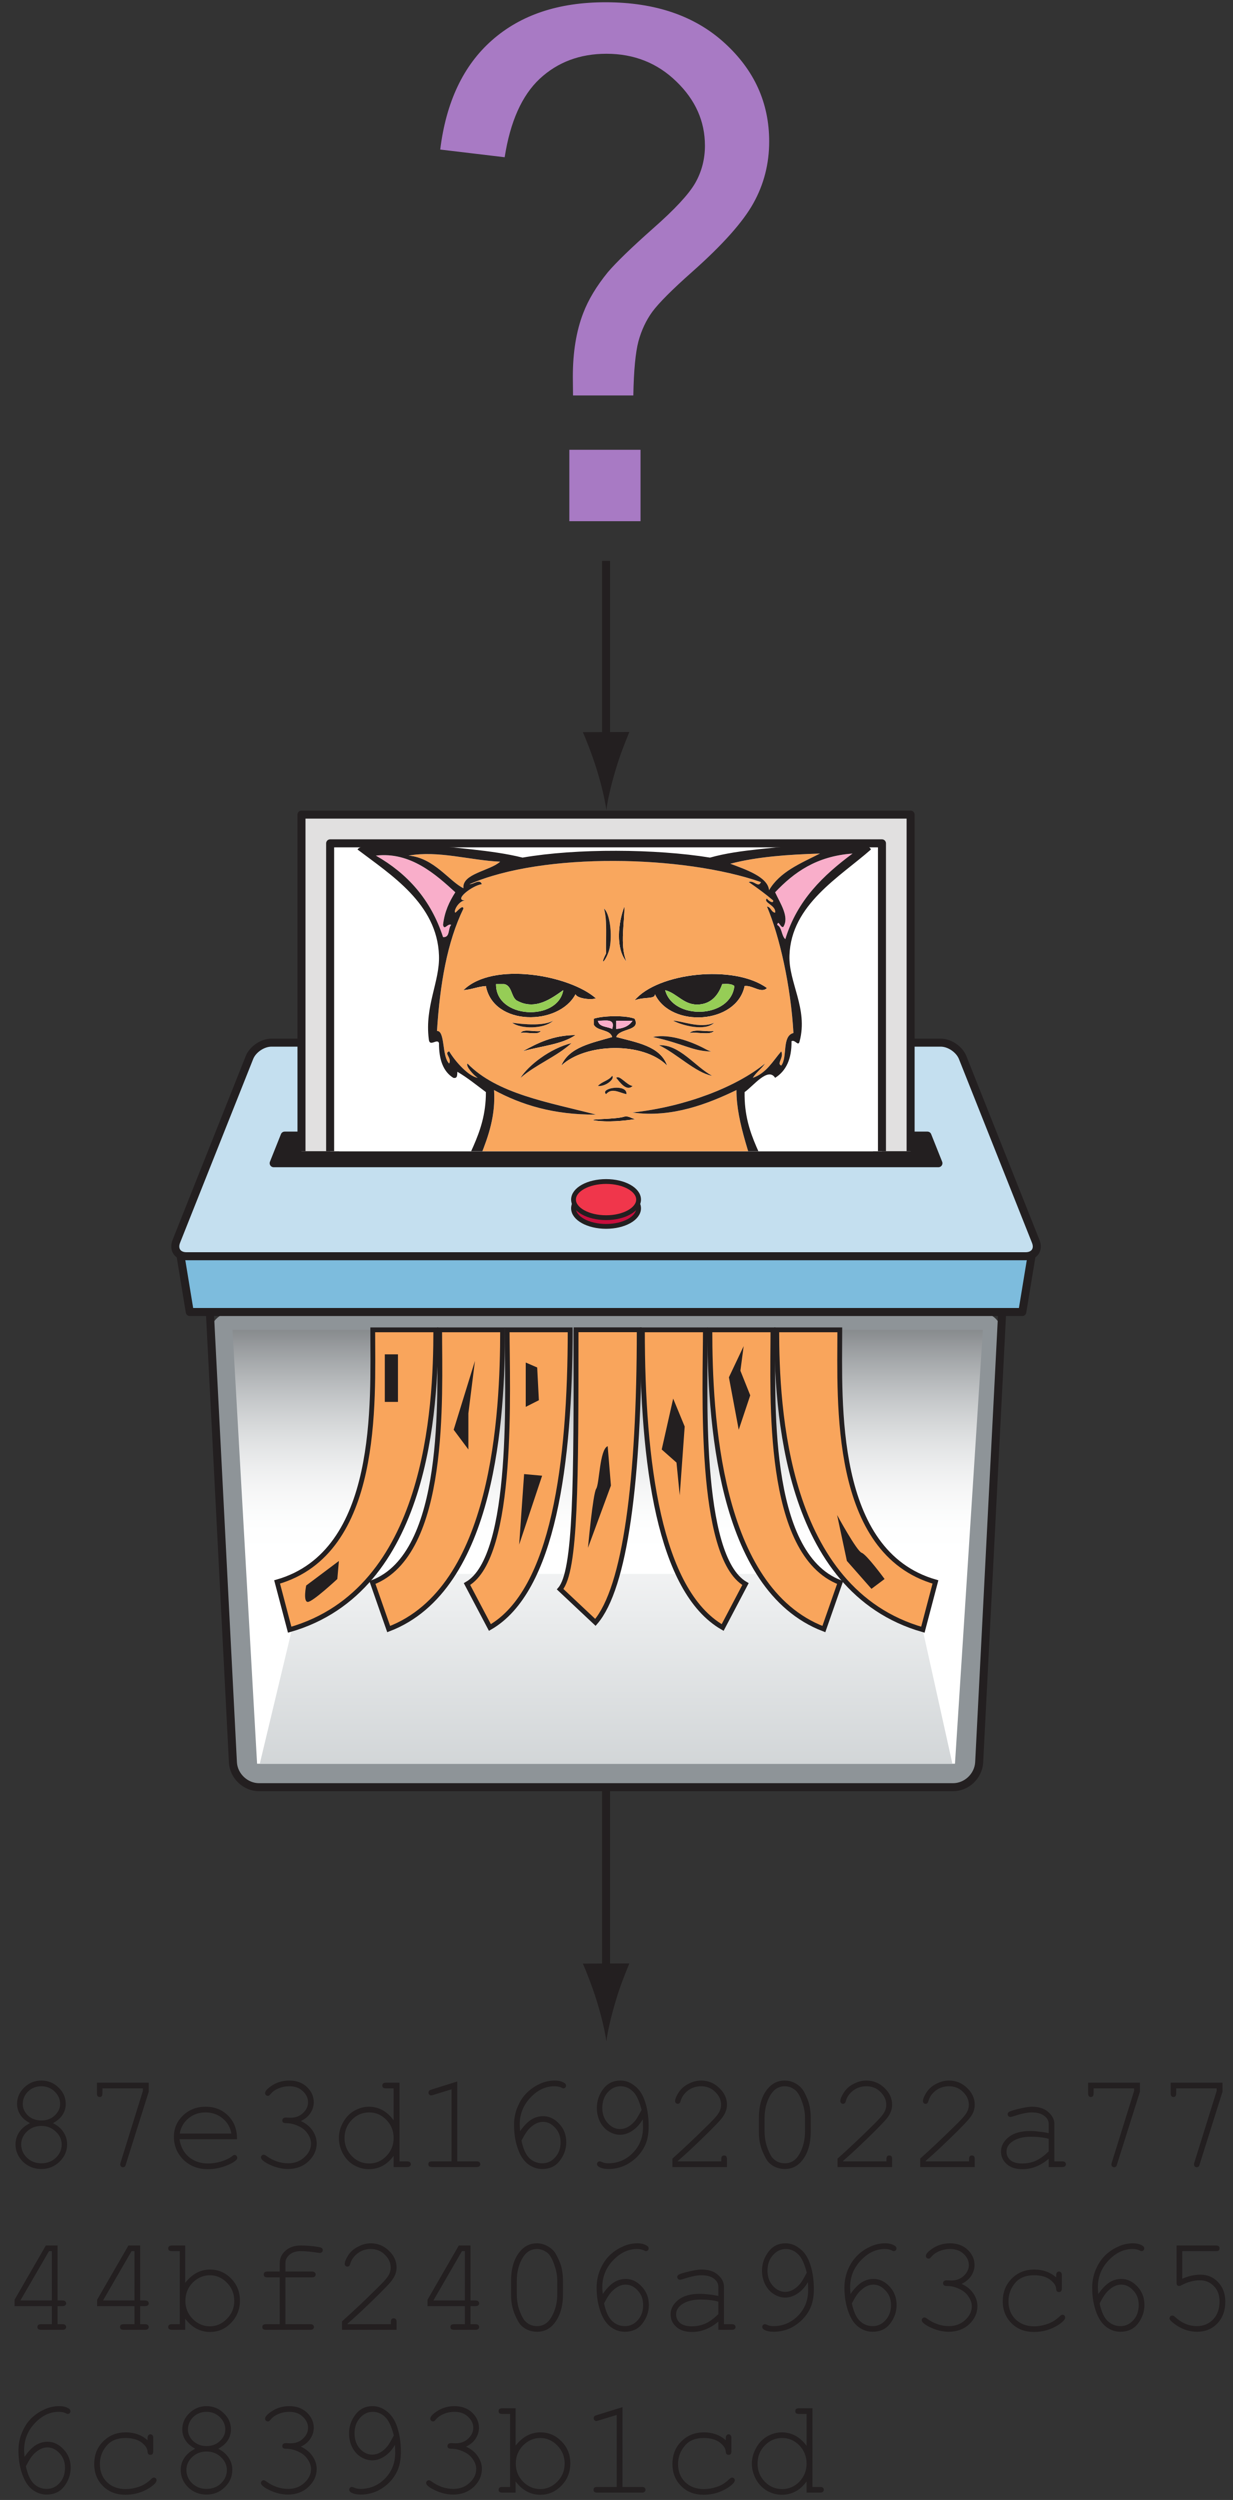 <?xml version="1.0" encoding="UTF-8"?>
<svg xmlns="http://www.w3.org/2000/svg" xmlns:xlink="http://www.w3.org/1999/xlink" width="77pt" height="156pt" viewBox="0 0 77 156" version="1.1">
<rect x="0" y="0" width="77" height="156" fill="#333333" stroke="none"/>
<defs>
<clipPath id="clip1">
  <path d="M 14 82 L 62 82 L 62 111 L 14 111 Z M 14 82 "/>
</clipPath>
<clipPath id="clip2">
  <path d="M 14.52 82.984 L 16.055 110.059 L 59.637 110.059 L 61.379 82.984 Z M 14.52 82.984 "/>
</clipPath>
<linearGradient id="linear0" gradientUnits="userSpaceOnUse" x1="0" y1="0" x2="1" y2="0" gradientTransform="matrix(0,27.077,-27.077,0,37.95,82.983)">
<stop offset="0" style="stop-color:rgb(53.761%,55.031%,56.148%);stop-opacity:1;"/>
<stop offset="0.004" style="stop-color:rgb(54.417%,55.692%,56.799%);stop-opacity:1;"/>
<stop offset="0.008" style="stop-color:rgb(55.072%,56.352%,57.449%);stop-opacity:1;"/>
<stop offset="0.012" style="stop-color:rgb(55.721%,57.004%,58.09%);stop-opacity:1;"/>
<stop offset="0.016" style="stop-color:rgb(56.369%,57.655%,58.733%);stop-opacity:1;"/>
<stop offset="0.02" style="stop-color:rgb(57.01%,58.299%,59.366%);stop-opacity:1;"/>
<stop offset="0.023" style="stop-color:rgb(57.651%,58.94%,59.998%);stop-opacity:1;"/>
<stop offset="0.027" style="stop-color:rgb(58.282%,59.573%,60.62%);stop-opacity:1;"/>
<stop offset="0.031" style="stop-color:rgb(58.914%,60.207%,61.243%);stop-opacity:1;"/>
<stop offset="0.035" style="stop-color:rgb(59.538%,60.831%,61.856%);stop-opacity:1;"/>
<stop offset="0.039" style="stop-color:rgb(60.164%,61.455%,62.469%);stop-opacity:1;"/>
<stop offset="0.043" style="stop-color:rgb(60.78%,62.07%,63.074%);stop-opacity:1;"/>
<stop offset="0.047" style="stop-color:rgb(61.398%,62.685%,63.678%);stop-opacity:1;"/>
<stop offset="0.051" style="stop-color:rgb(62.007%,63.29%,64.273%);stop-opacity:1;"/>
<stop offset="0.055" style="stop-color:rgb(62.617%,63.896%,64.868%);stop-opacity:1;"/>
<stop offset="0.059" style="stop-color:rgb(63.217%,64.493%,65.454%);stop-opacity:1;"/>
<stop offset="0.062" style="stop-color:rgb(63.817%,65.089%,66.039%);stop-opacity:1;"/>
<stop offset="0.066" style="stop-color:rgb(64.41%,65.675%,66.614%);stop-opacity:1;"/>
<stop offset="0.07" style="stop-color:rgb(65.002%,66.263%,67.189%);stop-opacity:1;"/>
<stop offset="0.074" style="stop-color:rgb(65.585%,66.84%,67.755%);stop-opacity:1;"/>
<stop offset="0.078" style="stop-color:rgb(66.17%,67.418%,68.321%);stop-opacity:1;"/>
<stop offset="0.082" style="stop-color:rgb(66.747%,67.986%,68.878%);stop-opacity:1;"/>
<stop offset="0.086" style="stop-color:rgb(67.322%,68.555%,69.435%);stop-opacity:1;"/>
<stop offset="0.09" style="stop-color:rgb(67.889%,69.115%,69.983%);stop-opacity:1;"/>
<stop offset="0.094" style="stop-color:rgb(68.457%,69.672%,70.529%);stop-opacity:1;"/>
<stop offset="0.098" style="stop-color:rgb(69.016%,70.222%,71.068%);stop-opacity:1;"/>
<stop offset="0.102" style="stop-color:rgb(69.574%,70.772%,71.605%);stop-opacity:1;"/>
<stop offset="0.105" style="stop-color:rgb(70.123%,71.31%,72.133%);stop-opacity:1;"/>
<stop offset="0.109" style="stop-color:rgb(70.674%,71.851%,72.661%);stop-opacity:1;"/>
<stop offset="0.113" style="stop-color:rgb(71.216%,72.382%,73.18%);stop-opacity:1;"/>
<stop offset="0.117" style="stop-color:rgb(71.756%,72.913%,73.698%);stop-opacity:1;"/>
<stop offset="0.121" style="stop-color:rgb(72.29%,73.434%,74.208%);stop-opacity:1;"/>
<stop offset="0.125" style="stop-color:rgb(72.821%,73.953%,74.716%);stop-opacity:1;"/>
<stop offset="0.129" style="stop-color:rgb(73.344%,74.466%,75.217%);stop-opacity:1;"/>
<stop offset="0.133" style="stop-color:rgb(73.868%,74.977%,75.716%);stop-opacity:1;"/>
<stop offset="0.137" style="stop-color:rgb(74.382%,75.478%,76.205%);stop-opacity:1;"/>
<stop offset="0.141" style="stop-color:rgb(74.896%,75.98%,76.694%);stop-opacity:1;"/>
<stop offset="0.145" style="stop-color:rgb(75.403%,76.472%,77.174%);stop-opacity:1;"/>
<stop offset="0.148" style="stop-color:rgb(75.906%,76.964%,77.654%);stop-opacity:1;"/>
<stop offset="0.152" style="stop-color:rgb(76.402%,77.446%,78.125%);stop-opacity:1;"/>
<stop offset="0.156" style="stop-color:rgb(76.898%,77.928%,78.595%);stop-opacity:1;"/>
<stop offset="0.16" style="stop-color:rgb(77.385%,78.401%,79.056%);stop-opacity:1;"/>
<stop offset="0.164" style="stop-color:rgb(77.872%,78.873%,79.515%);stop-opacity:1;"/>
<stop offset="0.168" style="stop-color:rgb(78.349%,79.337%,79.967%);stop-opacity:1;"/>
<stop offset="0.172" style="stop-color:rgb(78.827%,79.799%,80.418%);stop-opacity:1;"/>
<stop offset="0.176" style="stop-color:rgb(79.294%,80.252%,80.858%);stop-opacity:1;"/>
<stop offset="0.18" style="stop-color:rgb(79.762%,80.704%,81.299%);stop-opacity:1;"/>
<stop offset="0.184" style="stop-color:rgb(80.22%,81.148%,81.731%);stop-opacity:1;"/>
<stop offset="0.188" style="stop-color:rgb(80.678%,81.59%,82.161%);stop-opacity:1;"/>
<stop offset="0.191" style="stop-color:rgb(81.128%,82.024%,82.584%);stop-opacity:1;"/>
<stop offset="0.195" style="stop-color:rgb(81.577%,82.458%,83.006%);stop-opacity:1;"/>
<stop offset="0.199" style="stop-color:rgb(82.016%,82.881%,83.417%);stop-opacity:1;"/>
<stop offset="0.203" style="stop-color:rgb(82.454%,83.304%,83.829%);stop-opacity:1;"/>
<stop offset="0.207" style="stop-color:rgb(82.883%,83.717%,84.23%);stop-opacity:1;"/>
<stop offset="0.211" style="stop-color:rgb(83.313%,84.131%,84.633%);stop-opacity:1;"/>
<stop offset="0.215" style="stop-color:rgb(83.733%,84.535%,85.025%);stop-opacity:1;"/>
<stop offset="0.219" style="stop-color:rgb(84.151%,84.938%,85.417%);stop-opacity:1;"/>
<stop offset="0.223" style="stop-color:rgb(84.561%,85.332%,85.799%);stop-opacity:1;"/>
<stop offset="0.227" style="stop-color:rgb(84.972%,85.724%,86.18%);stop-opacity:1;"/>
<stop offset="0.23" style="stop-color:rgb(85.37%,86.108%,86.554%);stop-opacity:1;"/>
<stop offset="0.234" style="stop-color:rgb(85.768%,86.49%,86.925%);stop-opacity:1;"/>
<stop offset="0.238" style="stop-color:rgb(86.16%,86.865%,87.288%);stop-opacity:1;"/>
<stop offset="0.242" style="stop-color:rgb(86.548%,87.238%,87.651%);stop-opacity:1;"/>
<stop offset="0.246" style="stop-color:rgb(86.929%,87.601%,88.004%);stop-opacity:1;"/>
<stop offset="0.25" style="stop-color:rgb(87.308%,87.964%,88.354%);stop-opacity:1;"/>
<stop offset="0.254" style="stop-color:rgb(87.677%,88.318%,88.698%);stop-opacity:1;"/>
<stop offset="0.258" style="stop-color:rgb(88.045%,88.67%,89.04%);stop-opacity:1;"/>
<stop offset="0.262" style="stop-color:rgb(88.406%,89.014%,89.372%);stop-opacity:1;"/>
<stop offset="0.266" style="stop-color:rgb(88.763%,89.355%,89.705%);stop-opacity:1;"/>
<stop offset="0.27" style="stop-color:rgb(89.113%,89.688%,90.027%);stop-opacity:1;"/>
<stop offset="0.273" style="stop-color:rgb(89.461%,90.021%,90.35%);stop-opacity:1;"/>
<stop offset="0.277" style="stop-color:rgb(89.799%,90.344%,90.663%);stop-opacity:1;"/>
<stop offset="0.281" style="stop-color:rgb(90.137%,90.665%,90.974%);stop-opacity:1;"/>
<stop offset="0.285" style="stop-color:rgb(90.465%,90.977%,91.275%);stop-opacity:1;"/>
<stop offset="0.289" style="stop-color:rgb(90.791%,91.289%,91.577%);stop-opacity:1;"/>
<stop offset="0.293" style="stop-color:rgb(91.109%,91.591%,91.87%);stop-opacity:1;"/>
<stop offset="0.297" style="stop-color:rgb(91.426%,91.893%,92.163%);stop-opacity:1;"/>
<stop offset="0.301" style="stop-color:rgb(91.733%,92.184%,92.445%);stop-opacity:1;"/>
<stop offset="0.305" style="stop-color:rgb(92.038%,92.474%,92.726%);stop-opacity:1;"/>
<stop offset="0.309" style="stop-color:rgb(92.336%,92.757%,92.999%);stop-opacity:1;"/>
<stop offset="0.312" style="stop-color:rgb(92.63%,93.037%,93.271%);stop-opacity:1;"/>
<stop offset="0.316" style="stop-color:rgb(92.914%,93.307%,93.533%);stop-opacity:1;"/>
<stop offset="0.32" style="stop-color:rgb(93.198%,93.576%,93.793%);stop-opacity:1;"/>
<stop offset="0.324" style="stop-color:rgb(93.474%,93.837%,94.046%);stop-opacity:1;"/>
<stop offset="0.328" style="stop-color:rgb(93.747%,94.096%,94.296%);stop-opacity:1;"/>
<stop offset="0.332" style="stop-color:rgb(94.011%,94.347%,94.539%);stop-opacity:1;"/>
<stop offset="0.336" style="stop-color:rgb(94.272%,94.595%,94.778%);stop-opacity:1;"/>
<stop offset="0.34" style="stop-color:rgb(94.525%,94.835%,95.01%);stop-opacity:1;"/>
<stop offset="0.344" style="stop-color:rgb(94.777%,95.071%,95.239%);stop-opacity:1;"/>
<stop offset="0.348" style="stop-color:rgb(95.018%,95.302%,95.462%);stop-opacity:1;"/>
<stop offset="0.352" style="stop-color:rgb(95.259%,95.529%,95.682%);stop-opacity:1;"/>
<stop offset="0.355" style="stop-color:rgb(95.49%,95.747%,95.892%);stop-opacity:1;"/>
<stop offset="0.359" style="stop-color:rgb(95.72%,95.964%,96.103%);stop-opacity:1;"/>
<stop offset="0.363" style="stop-color:rgb(95.938%,96.172%,96.303%);stop-opacity:1;"/>
<stop offset="0.367" style="stop-color:rgb(96.155%,96.376%,96.501%);stop-opacity:1;"/>
<stop offset="0.371" style="stop-color:rgb(96.364%,96.573%,96.69%);stop-opacity:1;"/>
<stop offset="0.375" style="stop-color:rgb(96.571%,96.77%,96.88%);stop-opacity:1;"/>
<stop offset="0.379" style="stop-color:rgb(96.768%,96.954%,97.06%);stop-opacity:1;"/>
<stop offset="0.383" style="stop-color:rgb(96.964%,97.139%,97.238%);stop-opacity:1;"/>
<stop offset="0.391" style="stop-color:rgb(97.148%,97.313%,97.406%);stop-opacity:1;"/>
<stop offset="0.398" style="stop-color:rgb(97.505%,97.652%,97.733%);stop-opacity:1;"/>
<stop offset="0.406" style="stop-color:rgb(97.841%,97.968%,98.038%);stop-opacity:1;"/>
<stop offset="0.414" style="stop-color:rgb(98.152%,98.26%,98.322%);stop-opacity:1;"/>
<stop offset="0.422" style="stop-color:rgb(98.442%,98.532%,98.584%);stop-opacity:1;"/>
<stop offset="0.43" style="stop-color:rgb(98.706%,98.782%,98.824%);stop-opacity:1;"/>
<stop offset="0.438" style="stop-color:rgb(98.946%,99.008%,99.042%);stop-opacity:1;"/>
<stop offset="0.445" style="stop-color:rgb(99.164%,99.213%,99.24%);stop-opacity:1;"/>
<stop offset="0.453" style="stop-color:rgb(99.355%,99.393%,99.414%);stop-opacity:1;"/>
<stop offset="0.469" style="stop-color:rgb(99.59%,99.612%,99.626%);stop-opacity:1;"/>
<stop offset="0.5" style="stop-color:rgb(99.866%,99.873%,99.876%);stop-opacity:1;"/>
<stop offset="1" style="stop-color:rgb(100%,100%,100%);stop-opacity:1;"/>
</linearGradient>
<clipPath id="clip3">
  <path d="M 16 98 L 60 98 L 60 111 L 16 111 Z M 16 98 "/>
</clipPath>
<clipPath id="clip4">
  <path d="M 19.059 98.211 L 16.223 110.059 L 59.477 110.059 L 56.848 98.211 Z M 19.059 98.211 "/>
</clipPath>
<linearGradient id="linear1" gradientUnits="userSpaceOnUse" x1="-0" y1="0" x2="1" y2="0" gradientTransform="matrix(0,11.848,-11.848,0,37.85,98.211)">
<stop offset="0" style="stop-color:rgb(94.223%,94.756%,95.018%);stop-opacity:1;"/>
<stop offset="0.031" style="stop-color:rgb(94.032%,94.582%,94.852%);stop-opacity:1;"/>
<stop offset="0.062" style="stop-color:rgb(93.649%,94.234%,94.521%);stop-opacity:1;"/>
<stop offset="0.094" style="stop-color:rgb(93.268%,93.883%,94.188%);stop-opacity:1;"/>
<stop offset="0.125" style="stop-color:rgb(92.886%,93.535%,93.855%);stop-opacity:1;"/>
<stop offset="0.156" style="stop-color:rgb(92.506%,93.187%,93.524%);stop-opacity:1;"/>
<stop offset="0.188" style="stop-color:rgb(92.128%,92.839%,93.193%);stop-opacity:1;"/>
<stop offset="0.219" style="stop-color:rgb(91.745%,92.49%,92.86%);stop-opacity:1;"/>
<stop offset="0.25" style="stop-color:rgb(91.367%,92.142%,92.528%);stop-opacity:1;"/>
<stop offset="0.281" style="stop-color:rgb(90.988%,91.795%,92.197%);stop-opacity:1;"/>
<stop offset="0.312" style="stop-color:rgb(90.61%,91.446%,91.864%);stop-opacity:1;"/>
<stop offset="0.344" style="stop-color:rgb(90.23%,91.098%,91.533%);stop-opacity:1;"/>
<stop offset="0.375" style="stop-color:rgb(89.853%,90.752%,91.202%);stop-opacity:1;"/>
<stop offset="0.406" style="stop-color:rgb(89.476%,90.405%,90.871%);stop-opacity:1;"/>
<stop offset="0.438" style="stop-color:rgb(89.099%,90.056%,90.538%);stop-opacity:1;"/>
<stop offset="0.469" style="stop-color:rgb(88.722%,89.709%,90.207%);stop-opacity:1;"/>
<stop offset="0.5" style="stop-color:rgb(88.347%,89.363%,89.876%);stop-opacity:1;"/>
<stop offset="0.531" style="stop-color:rgb(87.971%,89.017%,89.545%);stop-opacity:1;"/>
<stop offset="0.562" style="stop-color:rgb(87.595%,88.669%,89.212%);stop-opacity:1;"/>
<stop offset="0.594" style="stop-color:rgb(87.221%,88.322%,88.881%);stop-opacity:1;"/>
<stop offset="0.625" style="stop-color:rgb(86.847%,87.976%,88.55%);stop-opacity:1;"/>
<stop offset="0.656" style="stop-color:rgb(86.472%,87.628%,88.217%);stop-opacity:1;"/>
<stop offset="0.688" style="stop-color:rgb(86.098%,87.283%,87.886%);stop-opacity:1;"/>
<stop offset="0.719" style="stop-color:rgb(85.725%,86.937%,87.555%);stop-opacity:1;"/>
<stop offset="0.75" style="stop-color:rgb(85.353%,86.592%,87.225%);stop-opacity:1;"/>
<stop offset="0.781" style="stop-color:rgb(84.979%,86.244%,86.893%);stop-opacity:1;"/>
<stop offset="0.812" style="stop-color:rgb(84.608%,85.899%,86.562%);stop-opacity:1;"/>
<stop offset="0.844" style="stop-color:rgb(84.238%,85.553%,86.23%);stop-opacity:1;"/>
<stop offset="0.875" style="stop-color:rgb(83.865%,85.207%,85.899%);stop-opacity:1;"/>
<stop offset="0.906" style="stop-color:rgb(83.496%,84.862%,85.568%);stop-opacity:1;"/>
<stop offset="0.938" style="stop-color:rgb(83.125%,84.517%,85.237%);stop-opacity:1;"/>
<stop offset="0.969" style="stop-color:rgb(82.756%,84.172%,84.908%);stop-opacity:1;"/>
<stop offset="1" style="stop-color:rgb(82.385%,83.826%,84.575%);stop-opacity:1;"/>
</linearGradient>
<clipPath id="clip5">
  <path d="M 18 50 L 57 50 L 57 71.836 L 18 71.836 Z M 18 50 "/>
</clipPath>
<clipPath id="clip6">
  <path d="M 18 50 L 57.816 50 L 57.816 71.836 L 18 71.836 Z M 18 50 "/>
</clipPath>
<clipPath id="clip7">
  <path d="M 20 52 L 56 52 L 56 71.836 L 20 71.836 Z M 20 52 "/>
</clipPath>
<clipPath id="clip8">
  <path d="M 21 52 L 55 52 L 55 71.836 L 21 71.836 Z M 21 52 "/>
</clipPath>
<clipPath id="clip9">
  <path d="M 24 53 L 53 53 L 53 71.836 L 24 71.836 Z M 24 53 "/>
</clipPath>
<clipPath id="clip10">
  <path d="M 21 52 L 55 52 L 55 71.836 L 21 71.836 Z M 21 52 "/>
</clipPath>
<clipPath id="clip11">
  <path d="M 20 52 L 56 52 L 56 71.836 L 20 71.836 Z M 20 52 "/>
</clipPath>
</defs>
<g id="surface1">
<path style=" stroke:none;fill-rule:nonzero;fill:rgb(55.492%,57.973%,59.56%);fill-opacity:1;" d="M 62.605 83.414 C 62.656 82.566 62 81.871 61.148 81.871 L 14.547 81.871 C 13.695 81.871 13.039 82.566 13.086 83.414 L 14.547 109.98 C 14.594 110.828 15.332 111.523 16.18 111.523 L 59.516 111.523 C 60.367 111.523 61.098 110.828 61.148 109.98 Z M 62.605 83.414 "/>
<g clip-path="url(#clip1)" clip-rule="nonzero">
<g clip-path="url(#clip2)" clip-rule="nonzero">
<path style=" stroke:none;fill-rule:nonzero;fill:url(#linear0);" d="M 61.379 82.984 L 14.52 82.984 L 14.52 110.059 L 61.379 110.059 Z M 61.379 82.984 "/>
</g>
</g>
<g clip-path="url(#clip3)" clip-rule="nonzero">
<g clip-path="url(#clip4)" clip-rule="nonzero">
<path style=" stroke:none;fill-rule:nonzero;fill:url(#linear1);" d="M 59.477 98.211 L 16.223 98.211 L 16.223 110.059 L 59.477 110.059 Z M 59.477 98.211 "/>
</g>
</g>
<path style="fill:none;stroke-width:0.5;stroke-linecap:butt;stroke-linejoin:round;stroke:rgb(13.73%,12.16%,12.549%);stroke-opacity:1;stroke-miterlimit:14.336;" d="M -0.002 0.001 C 0.049 0.853 -0.607 1.544 -1.459 1.544 L -48.061 1.544 C -48.912 1.544 -49.568 0.853 -49.521 0.001 L -48.061 -28.495 C -48.014 -29.343 -47.275 -30.038 -46.428 -30.038 L -3.092 -30.038 C -2.24 -30.038 -1.51 -29.343 -1.459 -28.495 Z M -0.002 0.001 " transform="matrix(1,0,0,-1,62.607,81.485)"/>
<path style="fill-rule:nonzero;fill:rgb(49.173%,73.473%,86.641%);fill-opacity:1;stroke-width:0.5;stroke-linecap:butt;stroke-linejoin:round;stroke:rgb(13.73%,12.16%,12.549%);stroke-opacity:1;stroke-miterlimit:14.336;" d="M 0 0 L 0.699 -4.254 L 52.691 -4.254 L 53.391 0 Z M 0 0 " transform="matrix(1,0,0,-1,11.152,77.617)"/>
<path style="fill-rule:nonzero;fill:rgb(76.907%,87.296%,93.542%);fill-opacity:1;stroke-width:0.5;stroke-linecap:butt;stroke-linejoin:round;stroke:rgb(13.73%,12.16%,12.549%);stroke-opacity:1;stroke-miterlimit:14.336;" d="M -0.001 0 C -0.204 0.512 -0.821 0.93 -1.368 0.93 L -43.169 0.93 C -43.72 0.93 -44.337 0.512 -44.54 0 L -49.106 -11.469 C -49.31 -11.98 -49.024 -12.398 -48.478 -12.398 L 3.933 -12.398 C 4.483 -12.398 4.769 -11.98 4.561 -11.469 Z M -0.001 0 " transform="matrix(1,0,0,-1,60.118,65.992)"/>
<path style="fill-rule:nonzero;fill:rgb(13.73%,12.16%,12.549%);fill-opacity:1;stroke-width:0.5;stroke-linecap:butt;stroke-linejoin:round;stroke:rgb(13.73%,12.16%,12.549%);stroke-opacity:1;stroke-miterlimit:14.336;" d="M -0.001 0.001 L -0.688 -1.722 L 40.827 -1.722 L 40.14 0.001 Z M -0.001 0.001 " transform="matrix(1,0,0,-1,17.778,70.864)"/>
<path style=" stroke:none;fill-rule:nonzero;fill:rgb(97.409%,64.508%,36.093%);fill-opacity:1;" d="M 34.98 99.168 L 37.184 101.238 C 39.047 99.086 39.918 92.383 39.918 82.98 L 35.977 82.98 C 35.977 92.586 35.965 98.031 34.98 99.168 "/>
<path style="fill:none;stroke-width:0.3;stroke-linecap:butt;stroke-linejoin:miter;stroke:rgb(13.73%,12.16%,12.549%);stroke-opacity:1;stroke-miterlimit:4;" d="M -0.002 0.001 L 2.201 -2.069 C 4.064 0.083 4.936 6.787 4.936 16.189 L 0.994 16.189 C 0.994 6.583 0.982 1.138 -0.002 0.001 Z M -0.002 0.001 " transform="matrix(1,0,0,-1,34.982,99.169)"/>
<path style=" stroke:none;fill-rule:nonzero;fill:rgb(97.409%,64.508%,36.093%);fill-opacity:1;" d="M 29.164 98.848 L 30.594 101.559 C 34.566 99.273 35.605 91.285 35.605 82.984 L 31.672 82.984 C 31.672 86.504 32.152 97.129 29.164 98.848 "/>
<path style="fill:none;stroke-width:0.3;stroke-linecap:butt;stroke-linejoin:miter;stroke:rgb(13.73%,12.16%,12.549%);stroke-opacity:1;stroke-miterlimit:4;" d="M -0.002 -0 L 1.428 -2.711 C 5.4 -0.426 6.439 7.562 6.439 15.863 L 2.506 15.863 C 2.506 12.343 2.986 1.718 -0.002 -0 Z M -0.002 -0 " transform="matrix(1,0,0,-1,29.166,98.847)"/>
<path style=" stroke:none;fill-rule:nonzero;fill:rgb(97.409%,64.508%,36.093%);fill-opacity:1;" d="M 23.258 98.75 L 24.273 101.656 C 30.891 99.129 31.387 88.238 31.387 82.984 L 27.457 82.984 C 27.457 87.188 27.93 96.965 23.258 98.75 "/>
<path style="fill:none;stroke-width:0.3;stroke-linecap:butt;stroke-linejoin:miter;stroke:rgb(13.73%,12.16%,12.549%);stroke-opacity:1;stroke-miterlimit:4;" d="M 0.002 0.001 L 1.017 -2.905 C 7.634 -0.378 8.13 10.513 8.13 15.767 L 4.201 15.767 C 4.201 11.563 4.673 1.786 0.002 0.001 Z M 0.002 0.001 " transform="matrix(1,0,0,-1,23.256,98.751)"/>
<path style=" stroke:none;fill-rule:nonzero;fill:rgb(97.409%,64.508%,36.093%);fill-opacity:1;" d="M 17.305 98.715 L 18.09 101.695 C 26.715 99.227 27.215 87.863 27.215 82.984 L 23.277 82.984 C 23.277 87.504 23.754 96.867 17.305 98.715 "/>
<path style="fill:none;stroke-width:0.3;stroke-linecap:butt;stroke-linejoin:miter;stroke:rgb(13.73%,12.16%,12.549%);stroke-opacity:1;stroke-miterlimit:4;" d="M -0.001 -0.002 L 0.784 -2.982 C 9.409 -0.514 9.909 10.85 9.909 15.729 L 5.972 15.729 C 5.972 11.209 6.448 1.846 -0.001 -0.002 Z M -0.001 -0.002 " transform="matrix(1,0,0,-1,17.306,98.713)"/>
<path style=" stroke:none;fill-rule:nonzero;fill:rgb(97.409%,64.508%,36.093%);fill-opacity:1;" d="M 46.555 98.848 L 45.129 101.559 C 41.156 99.273 40.117 91.285 40.117 82.984 L 44.051 82.984 C 44.051 86.504 43.57 97.129 46.555 98.848 "/>
<path style="fill:none;stroke-width:0.3;stroke-linecap:butt;stroke-linejoin:miter;stroke:rgb(13.73%,12.16%,12.549%);stroke-opacity:1;stroke-miterlimit:4;" d="M -0.002 -0 L -1.428 -2.711 C -5.4 -0.426 -6.439 7.562 -6.439 15.863 L -2.506 15.863 C -2.506 12.343 -2.986 1.718 -0.002 -0 Z M -0.002 -0 " transform="matrix(1,0,0,-1,46.557,98.847)"/>
<path style=" stroke:none;fill-rule:nonzero;fill:rgb(97.409%,64.508%,36.093%);fill-opacity:1;" d="M 52.465 98.75 L 51.449 101.656 C 44.828 99.129 44.332 88.238 44.332 82.984 L 48.27 82.984 C 48.27 87.188 47.789 96.965 52.465 98.75 "/>
<path style="fill:none;stroke-width:0.3;stroke-linecap:butt;stroke-linejoin:miter;stroke:rgb(13.73%,12.16%,12.549%);stroke-opacity:1;stroke-miterlimit:4;" d="M 0.002 0.001 L -1.014 -2.905 C -7.635 -0.378 -8.131 10.513 -8.131 15.767 L -4.193 15.767 C -4.193 11.563 -4.674 1.786 0.002 0.001 Z M 0.002 0.001 " transform="matrix(1,0,0,-1,52.463,98.751)"/>
<path style=" stroke:none;fill-rule:nonzero;fill:rgb(97.409%,64.508%,36.093%);fill-opacity:1;" d="M 58.418 98.715 L 57.633 101.695 C 49.008 99.227 48.508 87.863 48.508 82.984 L 52.445 82.984 C 52.445 87.504 51.969 96.867 58.418 98.715 "/>
<path style="fill:none;stroke-width:0.3;stroke-linecap:butt;stroke-linejoin:miter;stroke:rgb(13.73%,12.16%,12.549%);stroke-opacity:1;stroke-miterlimit:4;" d="M -0 -0.002 L -0.785 -2.982 C -9.41 -0.514 -9.91 10.85 -9.91 15.729 L -5.973 15.729 C -5.973 11.209 -6.449 1.846 -0 -0.002 Z M -0 -0.002 " transform="matrix(1,0,0,-1,58.418,98.713)"/>
<path style=" stroke:none;fill-rule:nonzero;fill:rgb(77.751%,5.513%,23.988%);fill-opacity:1;" d="M 39.879 75.398 C 39.879 76.023 38.969 76.527 37.852 76.527 C 36.73 76.527 35.816 76.023 35.816 75.398 C 35.816 74.773 36.73 74.27 37.852 74.27 C 38.969 74.27 39.879 74.773 39.879 75.398 "/>
<path style="fill:none;stroke-width:0.3;stroke-linecap:butt;stroke-linejoin:round;stroke:rgb(13.73%,12.16%,12.549%);stroke-opacity:1;stroke-miterlimit:14.336;" d="M 0.002 -0.001 C 0.002 -0.626 -0.908 -1.129 -2.025 -1.129 C -3.147 -1.129 -4.061 -0.626 -4.061 -0.001 C -4.061 0.624 -3.147 1.128 -2.025 1.128 C -0.908 1.128 0.002 0.624 0.002 -0.001 Z M 0.002 -0.001 " transform="matrix(1,0,0,-1,39.877,75.398)"/>
<path style=" stroke:none;fill-rule:nonzero;fill:rgb(93.953%,21.439%,29.601%);fill-opacity:1;" d="M 39.879 74.855 C 39.879 75.477 38.969 75.984 37.852 75.984 C 36.73 75.984 35.816 75.477 35.816 74.855 C 35.816 74.23 36.73 73.727 37.852 73.727 C 38.969 73.727 39.879 74.23 39.879 74.855 "/>
<path style="fill:none;stroke-width:0.3;stroke-linecap:butt;stroke-linejoin:round;stroke:rgb(13.73%,12.16%,12.549%);stroke-opacity:1;stroke-miterlimit:14.336;" d="M 0.002 -0 C 0.002 -0.622 -0.908 -1.129 -2.025 -1.129 C -3.147 -1.129 -4.061 -0.622 -4.061 -0 C -4.061 0.625 -3.147 1.128 -2.025 1.128 C -0.908 1.128 0.002 0.625 0.002 -0 Z M 0.002 -0 " transform="matrix(1,0,0,-1,39.877,74.855)"/>
<g clip-path="url(#clip5)" clip-rule="nonzero">
<path style=" stroke:none;fill-rule:nonzero;fill:rgb(87.921%,87.701%,87.756%);fill-opacity:1;" d="M 18.828 50.832 L 56.867 50.832 L 56.867 92.844 L 18.828 92.844 Z M 18.828 50.832 "/>
</g>
<g clip-path="url(#clip6)" clip-rule="nonzero">
<path style="fill:none;stroke-width:0.5;stroke-linecap:butt;stroke-linejoin:round;stroke:rgb(13.73%,12.16%,12.549%);stroke-opacity:1;stroke-miterlimit:10;" d="M 292.828 596.168 L 330.867 596.168 L 330.867 554.156 L 292.828 554.156 Z M 292.828 596.168 " transform="matrix(1,0,0,-1,-274,647)"/>
</g>
<g clip-path="url(#clip7)" clip-rule="nonzero">
<path style=" stroke:none;fill-rule:nonzero;fill:rgb(100%,100%,100%);fill-opacity:1;" d="M 20.617 52.625 L 55.078 52.625 L 55.078 91.055 L 20.617 91.055 Z M 20.617 52.625 "/>
</g>
<path style=" stroke:none;fill-rule:evenodd;fill:rgb(100%,100%,100%);fill-opacity:1;" d="M 26.145 52.625 L 50.699 52.625 C 48.594 52.938 46.223 52.98 44.34 53.516 C 40.969 52.965 35.992 52.93 32.633 53.516 C 30.664 53.023 28.293 52.934 26.145 52.625 "/>
<path style=" stroke:none;fill-rule:evenodd;fill:rgb(97.639%,68.201%,79.166%);fill-opacity:1;" d="M 23.473 53.391 C 25.629 53.137 27.215 54.566 28.434 55.68 C 28.07 56.25 27.762 56.875 27.668 57.715 C 27.754 58.098 27.941 57.594 28.18 57.715 C 27.961 57.922 28.129 58.512 27.668 58.477 C 26.91 56.141 25.445 54.512 23.473 53.391 "/>
<path style=" stroke:none;fill-rule:evenodd;fill:rgb(97.473%,65.315%,36.81%);fill-opacity:1;" d="M 25.512 53.391 C 27.367 53.055 29.363 53.688 31.234 53.77 C 30.586 54.352 28.84 54.512 28.941 55.426 C 28.055 54.996 27.109 53.527 25.512 53.391 "/>
<path style=" stroke:none;fill-rule:evenodd;fill:rgb(13.73%,12.16%,12.549%);fill-opacity:1;" d="M 38.992 56.57 C 39.027 57.398 38.684 58.992 39.121 60.004 C 38.434 59.188 38.602 57.582 38.992 56.57 "/>
<path style=" stroke:none;fill-rule:evenodd;fill:rgb(13.73%,12.16%,12.549%);fill-opacity:1;" d="M 35.176 61.785 C 34.441 62.297 33.418 63.09 32.254 62.422 C 31.91 62.168 31.977 61.508 31.488 61.406 L 30.977 61.406 C 30.938 63.586 34.836 63.762 35.176 61.785 M 37.211 62.297 C 36.891 62.414 36.039 62.305 35.941 62.043 C 34.891 64.02 30.82 64.047 30.344 61.531 C 29.824 61.566 29.457 61.75 28.941 61.785 C 30.793 59.957 35.609 60.871 37.211 62.297 "/>
<path style=" stroke:none;fill-rule:evenodd;fill:rgb(13.73%,12.16%,12.549%);fill-opacity:1;" d="M 45.102 61.406 C 44.848 62.129 44.406 62.605 43.703 62.676 C 42.73 62.777 42.305 61.98 41.539 61.789 C 42.031 63.676 45.629 63.574 45.863 61.531 C 45.711 61.387 45.414 61.387 45.102 61.406 M 47.898 61.656 C 47.531 62.02 47 61.461 46.5 61.531 C 45.996 63.926 41.902 64.152 40.902 62.043 C 40.898 62.371 40.246 62.184 39.629 62.422 C 41.066 60.699 45.832 60.156 47.898 61.656 "/>
<path style=" stroke:none;fill-rule:evenodd;fill:rgb(58.792%,80.434%,33.777%);fill-opacity:1;" d="M 30.977 61.406 L 31.484 61.406 C 31.977 61.508 31.91 62.168 32.254 62.422 C 33.422 63.09 34.441 62.297 35.18 61.789 C 34.84 63.762 30.938 63.586 30.977 61.406 "/>
<path style=" stroke:none;fill-rule:evenodd;fill:rgb(58.792%,80.434%,33.777%);fill-opacity:1;" d="M 45.863 61.531 C 45.629 63.574 42.031 63.676 41.539 61.785 C 42.305 61.98 42.727 62.777 43.703 62.676 C 44.406 62.605 44.848 62.129 45.102 61.406 C 45.418 61.387 45.715 61.387 45.863 61.531 "/>
<path style=" stroke:none;fill-rule:evenodd;fill:rgb(13.73%,12.16%,12.549%);fill-opacity:1;" d="M 38.484 64.207 C 38.965 64.172 39.301 64.004 39.504 63.695 L 38.484 63.695 Z M 38.23 64.207 C 38.449 63.52 37.793 63.707 37.34 63.695 C 37.406 64.098 37.922 64.047 38.23 64.207 M 39.629 63.566 C 40.043 64.359 38.68 64.141 38.484 64.711 C 39.789 65.062 41.227 65.277 41.664 66.496 C 40.176 64.992 36.555 65.078 35.051 66.496 C 35.543 65.332 36.953 65.09 38.23 64.711 C 38.09 64.219 37.312 64.359 37.086 63.949 L 37.086 63.566 C 37.66 63.375 39.059 63.344 39.629 63.566 "/>
<path style=" stroke:none;fill-rule:evenodd;fill:rgb(97.639%,68.201%,79.166%);fill-opacity:1;" d="M 37.34 63.695 C 37.793 63.707 38.445 63.52 38.23 64.207 C 37.922 64.047 37.402 64.098 37.34 63.695 "/>
<path style=" stroke:none;fill-rule:evenodd;fill:rgb(97.639%,68.201%,79.166%);fill-opacity:1;" d="M 38.484 63.695 L 39.504 63.695 C 39.301 64.004 38.965 64.172 38.484 64.207 Z M 38.484 63.695 "/>
<path style=" stroke:none;fill-rule:evenodd;fill:rgb(13.73%,12.16%,12.549%);fill-opacity:1;" d="M 32.508 64.461 C 32.68 64.168 33.391 64.41 33.773 64.332 C 33.598 64.621 32.891 64.379 32.508 64.461 "/>
<path style=" stroke:none;fill-rule:evenodd;fill:rgb(13.73%,12.16%,12.549%);fill-opacity:1;" d="M 43.066 64.461 C 43.328 64.168 44.125 64.41 44.59 64.332 C 44.336 64.621 43.535 64.379 43.066 64.461 "/>
<path style=" stroke:none;fill-rule:evenodd;fill:rgb(13.73%,12.16%,12.549%);fill-opacity:1;" d="M 35.941 64.586 C 35.094 65.184 33.75 65.277 32.633 65.605 C 33.566 65.094 34.512 64.602 35.941 64.586 "/>
<path style=" stroke:none;fill-rule:evenodd;fill:rgb(13.73%,12.16%,12.549%);fill-opacity:1;" d="M 39.883 69.801 C 38.875 69.969 37.918 70.027 37.211 69.93 C 36.395 69.816 38.457 69.867 38.992 69.676 C 39.398 69.613 39.445 69.906 39.883 69.801 "/>
<g clip-path="url(#clip8)" clip-rule="nonzero">
<path style=" stroke:none;fill-rule:evenodd;fill:rgb(100%,100%,100%);fill-opacity:1;" d="M 23.473 52.625 C 23.199 52.863 22.535 52.707 22.324 53.008 C 24.406 54.586 27.305 56.395 27.414 59.625 C 27.473 61.246 26.516 62.777 26.777 64.84 C 26.816 65.379 27.316 64.758 27.414 65.094 C 27.41 66.117 27.676 66.871 28.309 67.258 C 28.578 67.32 28.547 67.078 28.562 66.875 C 29.199 67.254 29.758 67.711 30.344 68.148 C 30.348 70.91 28.91 72.23 28.434 74.512 C 24.93 72.793 22.125 76.719 24.105 79.727 C 23.219 80.871 21.93 81.621 21.309 83.035 C 21.641 83.109 22.398 82.516 22.836 82.27 C 22.652 83.199 21.633 85.527 22.578 86.852 C 22.938 86.785 22.812 86.242 22.961 85.961 C 23.41 87.125 23.789 88.359 24.871 88.887 C 25.168 88.781 24.863 88.234 24.742 88.125 C 26.051 89.066 27.492 90.973 30.215 90.922 C 30.328 90.676 29.582 90.203 29.195 90.031 C 30.688 90.133 32.953 91.402 34.922 90.672 C 34.629 90.496 34.355 90.301 33.906 90.289 C 37.457 90.277 40.078 89.336 42.301 87.996 C 42.207 87.711 41.586 87.949 41.285 87.871 C 42.082 87.609 42.957 87.426 43.699 87.109 C 42.145 86.797 40.734 86.344 38.992 86.215 C 39.035 86.043 39.312 86.109 39.504 86.09 C 39.277 85.594 38.527 85.625 37.852 85.582 C 38.172 85.184 38.387 84.676 38.359 83.922 C 38.551 84.238 38.547 84.754 38.613 85.199 C 40.449 86.477 43.578 85.211 45.484 84.945 C 48.199 84.562 53.223 85.73 53.242 83.164 C 53.25 82.215 52.367 81.805 51.461 81.508 C 52.094 80.387 53.352 79.191 53.371 77.434 C 53.398 75.078 51.027 73.383 48.41 74.512 C 47.867 72.293 46.453 70.953 46.5 68.148 C 47.043 67.773 47.961 66.559 48.41 67.258 C 49.086 66.832 49.445 66.09 49.426 64.969 C 49.664 64.848 49.852 65.348 49.938 64.969 C 50.469 62.938 49.242 61.305 49.297 59.625 C 49.406 56.453 52.445 54.723 54.391 53.008 C 54.258 52.715 53.805 52.746 53.371 52.754 L 53.371 52.625 L 54.52 52.625 L 54.52 91.051 L 21.18 91.051 L 21.18 52.625 Z M 23.473 52.625 "/>
</g>
<path style=" stroke:none;fill-rule:evenodd;fill:rgb(97.473%,65.315%,36.81%);fill-opacity:1;" d="M 45.609 53.898 C 47.258 53.465 49.191 53.324 51.211 53.262 C 49.996 53.875 48.695 54.398 48.027 55.551 C 47.961 54.723 46.562 54.254 45.609 53.898 "/>
<path style=" stroke:none;fill-rule:evenodd;fill:rgb(97.639%,68.201%,79.166%);fill-opacity:1;" d="M 48.535 57.715 C 48.605 57.348 48.734 57.91 48.918 57.844 C 49.312 57.223 48.723 56.371 48.406 55.68 C 49.582 54.434 50.988 53.426 53.242 53.262 C 51.418 54.617 49.785 56.168 49.047 58.605 C 48.793 58.391 48.844 57.875 48.535 57.715 "/>
<g clip-path="url(#clip9)" clip-rule="nonzero">
<path style=" stroke:none;fill-rule:evenodd;fill:rgb(97.473%,65.315%,36.81%);fill-opacity:1;" d="M 38.992 69.676 C 38.457 69.867 36.395 69.816 37.215 69.93 C 37.918 70.027 38.875 69.969 39.883 69.801 C 39.441 69.902 39.395 69.613 38.992 69.676 M 37.848 68.277 C 38.207 67.859 38.641 68.172 39.121 68.277 C 39.184 67.598 37.43 67.902 37.848 68.277 M 39.504 67.766 C 39.133 67.711 38.691 67.059 38.484 67.258 C 38.68 67.492 39.121 68.141 39.504 67.766 M 37.34 67.766 C 37.82 67.816 38.414 67.324 38.23 67.129 C 38.023 67.434 37.574 67.492 37.34 67.766 M 44.465 67.129 C 43.395 66.547 42.441 65.172 41.152 65.223 C 42.277 65.754 43.434 66.93 44.465 67.129 M 32.508 67.258 C 33.461 66.43 34.75 65.941 35.684 65.094 C 34.332 65.438 33 66.48 32.508 67.258 M 44.211 65.605 C 44.559 65.621 44.387 65.645 44.082 65.477 C 43.246 65.02 41.812 64.48 40.777 64.711 C 42.516 65.078 43.184 65.547 44.211 65.605 M 32.633 65.605 C 33.75 65.277 35.094 65.184 35.938 64.586 C 34.512 64.602 33.562 65.094 32.633 65.605 M 44.594 64.332 C 44.125 64.41 43.328 64.168 43.062 64.461 C 43.535 64.379 44.336 64.621 44.594 64.332 M 33.773 64.332 C 33.391 64.41 32.68 64.168 32.508 64.461 C 32.891 64.379 33.598 64.621 33.773 64.332 M 31.996 63.824 C 32.512 64.211 33.961 64.23 34.539 63.695 C 33.762 64.133 31.973 63.805 31.996 63.824 M 44.594 63.824 C 43.75 64.219 42.477 63.672 42.051 63.695 C 42.59 63.98 44.008 64.379 44.594 63.824 M 37.086 63.566 L 37.086 63.949 C 37.312 64.359 38.09 64.219 38.23 64.711 C 36.953 65.09 35.543 65.332 35.051 66.496 C 36.555 65.078 40.18 64.992 41.664 66.496 C 41.227 65.277 39.789 65.062 38.484 64.711 C 38.68 64.141 40.043 64.359 39.633 63.566 C 39.059 63.344 37.656 63.375 37.086 63.566 M 39.633 62.422 C 40.25 62.184 40.898 62.371 40.902 62.043 C 41.902 64.152 45.996 63.926 46.5 61.531 C 47.004 61.461 47.531 62.02 47.898 61.656 C 45.836 60.152 41.066 60.695 39.633 62.422 M 28.941 61.789 C 29.457 61.75 29.828 61.566 30.344 61.531 C 30.82 64.047 34.891 64.02 35.938 62.043 C 36.039 62.305 36.887 62.414 37.215 62.297 C 35.609 60.871 30.797 59.957 28.941 61.789 M 37.848 59.496 C 37.344 60.5 37.992 59.793 38.102 58.988 C 38.219 58.137 38.062 57.012 37.723 56.695 C 37.93 57.465 37.824 58.547 37.848 59.496 M 39.121 60.004 C 38.684 58.992 39.027 57.398 38.992 56.57 C 38.602 57.582 38.434 59.188 39.121 60.004 M 46.758 55.043 C 47.289 55.402 47.801 55.781 48.281 56.188 C 48.32 56.445 47.914 56.16 47.898 56.062 C 47.609 56.316 48.488 56.484 48.406 56.953 C 48.148 56.914 48.16 56.609 47.898 56.57 C 48.695 58.449 49.383 61.535 49.551 64.461 C 48.809 64.648 49.195 65.969 48.793 66.496 C 48.477 66.371 48.969 66.008 48.793 65.605 C 48.262 66.219 47.859 66.965 47.012 67.258 C 47.219 66.918 47.551 66.695 47.773 66.367 C 45.973 67.832 42.828 69.055 39.504 69.422 C 41.977 69.773 44.273 68.848 45.992 68.02 C 45.969 72.172 49.957 77.141 46.629 80.871 C 46.715 81.152 47.051 80.629 47.137 80.492 C 47.535 80.695 46.875 80.895 46.883 81.125 C 48.332 79.918 49.168 77.426 48.539 74.891 C 52.867 73.176 53.562 79.078 51.082 80.871 C 50.484 80.93 50.262 80.621 49.809 80.871 C 49.938 81.082 50.348 81.012 50.57 81.125 C 50.312 81.418 49.516 81.172 49.047 81.254 C 50.523 81.598 52.055 81.891 51.719 84.051 C 51.234 84.125 50.922 84.363 50.316 84.305 C 50.211 82.973 49.938 81.801 48.664 81.637 C 49.652 81.98 50.219 83.215 49.934 84.434 C 48.582 84.598 46.871 84.676 45.734 84.688 C 45.891 82.582 44.984 81.539 43.32 81.254 C 43.227 80.203 42.984 79.297 42.934 78.199 C 43.352 77.426 44.156 77.043 44.082 75.785 C 43.816 76.363 43.465 76.859 43.062 77.309 C 42.891 77.27 42.961 76.992 42.934 76.801 C 42.402 78.047 42.324 79.902 42.684 81.379 C 42.02 81.691 41.414 82.062 41.031 82.652 C 41.652 82.512 42.078 82.176 42.684 82.02 C 43.594 82.504 43.938 83.559 44.082 84.816 C 43.773 85.016 43.539 85.289 42.934 85.199 C 43.031 83.871 42.516 83.16 41.793 82.652 C 42.203 83.156 42.688 84.188 42.301 85.07 C 41.426 85.328 39.859 85.238 39.121 84.945 C 38.762 82.246 38.812 79.145 38.23 76.672 C 38.008 79.461 38.102 82.566 37.594 85.07 C 36.625 85.129 35.332 85.363 34.414 85.07 C 34.164 84.234 34.5 83.32 34.922 82.781 C 34.398 82.898 33.723 83.957 33.902 85.199 C 33.32 85.312 33.18 84.988 32.762 84.945 C 32.797 83.539 33.168 82.469 34.156 82.02 C 34.691 82.164 35.109 82.426 35.559 82.652 C 35.559 82.223 34.68 81.586 34.031 81.379 C 34.531 80.094 34.277 77.879 33.902 76.672 C 33.629 76.652 33.848 77.125 33.773 77.309 C 33.438 76.844 32.918 76.555 32.887 75.785 C 32.52 76.746 33.297 77.664 33.902 78.07 C 33.691 79.086 33.75 80.375 33.395 81.254 C 31.754 81.473 30.77 82.906 31.105 84.688 C 29.574 84.648 27.969 84.684 26.777 84.305 C 26.742 82.953 27.02 81.914 28.18 81.762 C 27.004 81.477 26.516 82.98 26.523 84.305 C 25.918 84.363 25.605 84.125 25.125 84.051 C 24.629 82.254 26.051 81.352 27.797 81.379 C 27.539 81.09 26.742 81.336 26.27 81.254 C 26.289 80.977 26.594 80.98 26.906 81 C 26.75 80.461 26.219 80.957 25.762 80.871 C 23.188 79.051 23.875 73.254 28.309 74.891 C 27.566 77.375 28.527 79.891 29.832 81.125 C 30.109 81.043 29.594 80.703 29.453 80.617 C 29.566 80.273 29.734 80.906 29.961 80.871 C 29.223 79.406 28.645 77.887 28.816 76.039 C 29.078 73.164 31.059 71.164 30.852 68.02 C 32.559 68.941 34.562 69.57 37.215 69.551 C 34.25 68.781 31.031 68.262 29.195 66.367 C 29.059 66.516 29.57 67.09 29.832 67.258 C 29.281 67.172 28.445 66.27 28.051 65.605 C 27.703 65.723 28.23 66.004 28.051 66.367 C 27.586 65.922 27.812 64.32 27.289 64.332 C 27.473 61.422 27.926 58.773 28.941 56.695 C 28.902 56.426 28.547 56.879 28.434 56.953 C 28.297 56.852 28.664 56.176 29.07 56.188 C 28.262 56.211 29.473 55.262 30.09 55.172 C 29.961 54.812 29.547 55.207 29.324 55.172 C 33.941 53.156 42.703 53.363 47.516 55.043 C 47.359 55.43 47.082 54.906 46.758 55.043 "/>
</g>
<g clip-path="url(#clip10)" clip-rule="nonzero">
<path style=" stroke:none;fill-rule:evenodd;fill:rgb(13.73%,12.16%,12.549%);fill-opacity:1;" d="M 31.359 85.453 C 31.375 85.086 32.234 85.562 32.254 85.199 C 31.844 85.008 31.098 85.121 31.359 85.453 M 52.227 83.797 C 53.105 83.496 52.25 82.016 51.719 82.398 C 52.129 82.621 51.969 83.422 52.227 83.797 M 24.105 83.289 C 24.27 83.508 24.371 83.793 24.742 83.797 C 24.551 83.051 25.145 82.426 25 82.145 C 24.719 82.547 24.137 82.637 24.105 83.289 M 44.719 84.816 C 45.539 84.391 45.051 82.793 44.465 82.27 C 44.191 82.027 43.734 81.926 43.449 81.891 C 43.352 81.918 43.195 81.895 43.191 82.02 C 44.219 82.406 44.316 84.211 44.719 84.816 M 32.121 84.816 C 32.473 83.684 32.746 82.473 33.652 81.891 C 32.121 81.578 30.879 84.289 32.121 84.816 M 28.941 90.285 C 28.473 89.781 27.945 89.328 27.797 88.504 C 29.031 89.477 31.074 90.316 32.887 90.285 C 32.348 90.102 31.438 89.617 31.484 89.27 C 34.352 90.086 38.242 89.57 40.27 88.379 C 39.699 88.309 39.094 88.277 38.738 87.996 C 39.801 87.699 40.992 87.535 41.918 87.105 C 40.164 86.699 38.086 86.617 36.32 86.215 C 36.402 86.039 36.812 86.199 36.828 85.961 C 35.375 85.863 33.68 86.203 32.633 86.09 C 32.598 85.797 33 85.949 33.016 85.707 C 31.891 85.77 30.387 86.129 29.324 85.836 C 29.715 85.676 30.234 85.641 30.344 85.199 C 27.988 84.996 23.113 85.27 23.598 82.781 C 23.766 81.922 24.82 81.848 25.512 81.254 C 25.121 81.047 24.711 80.863 24.613 80.363 C 23.953 80.719 23.414 81.195 22.965 81.762 C 23.371 81.707 23.652 81.52 24.105 81.508 C 23.418 82.391 22.527 83.746 22.836 85.199 C 22.875 84.902 22.965 84.648 23.219 84.559 C 23.375 85.676 23.578 86.746 24.105 87.488 C 24.188 87.102 23.945 86.391 24.234 86.215 C 25.18 88.113 26.98 89.832 28.941 90.285 M 49.043 58.605 C 49.785 56.168 51.418 54.617 53.242 53.262 C 50.988 53.426 49.582 54.434 48.406 55.68 C 48.723 56.371 49.316 57.223 48.914 57.844 C 48.734 57.91 48.609 57.348 48.535 57.715 C 48.844 57.875 48.793 58.391 49.043 58.605 M 48.027 55.551 C 48.695 54.398 49.996 53.875 51.207 53.262 C 49.191 53.324 47.258 53.465 45.609 53.898 C 46.562 54.254 47.961 54.723 48.027 55.551 M 28.941 55.426 C 28.84 54.512 30.586 54.352 31.234 53.77 C 29.363 53.688 27.367 53.055 25.512 53.391 C 27.109 53.527 28.055 54.996 28.941 55.426 M 27.668 58.477 C 28.129 58.516 27.961 57.922 28.18 57.715 C 27.941 57.594 27.754 58.098 27.668 57.715 C 27.762 56.875 28.07 56.25 28.434 55.68 C 27.215 54.566 25.629 53.137 23.473 53.391 C 25.445 54.512 26.91 56.141 27.668 58.477 M 47.52 55.043 C 42.699 53.363 33.941 53.16 29.324 55.172 C 29.547 55.207 29.961 54.812 30.09 55.172 C 29.473 55.262 28.262 56.211 29.07 56.188 C 28.664 56.176 28.297 56.852 28.434 56.953 C 28.547 56.879 28.902 56.426 28.941 56.695 C 27.926 58.773 27.473 61.422 27.289 64.332 C 27.812 64.32 27.582 65.922 28.051 66.367 C 28.23 66.004 27.703 65.723 28.051 65.605 C 28.445 66.27 29.281 67.172 29.832 67.258 C 29.57 67.09 29.062 66.516 29.195 66.367 C 31.035 68.262 34.246 68.781 37.215 69.551 C 34.562 69.57 32.559 68.941 30.852 68.02 C 31.059 71.164 29.078 73.164 28.816 76.035 C 28.645 77.891 29.223 79.406 29.961 80.871 C 29.734 80.906 29.566 80.273 29.453 80.617 C 29.594 80.703 30.109 81.043 29.832 81.125 C 28.527 79.891 27.566 77.375 28.309 74.891 C 23.875 73.254 23.188 79.051 25.762 80.871 C 26.219 80.957 26.75 80.461 26.906 81 C 26.594 80.98 26.289 80.977 26.27 81.254 C 26.742 81.336 27.535 81.09 27.797 81.379 C 26.051 81.352 24.629 82.254 25.125 84.055 C 25.605 84.125 25.918 84.363 26.523 84.305 C 26.516 82.98 27.004 81.477 28.18 81.762 C 27.02 81.914 26.742 82.953 26.777 84.305 C 27.973 84.684 29.574 84.648 31.105 84.688 C 30.77 82.906 31.758 81.473 33.395 81.254 C 33.746 80.375 33.691 79.086 33.902 78.07 C 33.293 77.664 32.52 76.742 32.887 75.785 C 32.918 76.555 33.441 76.844 33.777 77.309 C 33.848 77.125 33.625 76.652 33.902 76.672 C 34.277 77.879 34.531 80.094 34.031 81.379 C 34.68 81.586 35.559 82.223 35.559 82.652 C 35.109 82.426 34.691 82.164 34.156 82.02 C 33.164 82.469 32.797 83.535 32.762 84.945 C 33.18 84.988 33.32 85.312 33.902 85.199 C 33.727 83.957 34.402 82.898 34.922 82.781 C 34.5 83.32 34.16 84.234 34.414 85.07 C 35.328 85.363 36.625 85.129 37.598 85.07 C 38.102 82.566 38.008 79.461 38.23 76.672 C 38.816 79.145 38.766 82.246 39.121 84.945 C 39.859 85.238 41.426 85.328 42.301 85.07 C 42.688 84.188 42.203 83.156 41.793 82.652 C 42.52 83.16 43.031 83.871 42.938 85.199 C 43.539 85.289 43.773 85.016 44.082 84.816 C 43.941 83.559 43.598 82.504 42.684 82.02 C 42.078 82.176 41.652 82.516 41.031 82.652 C 41.414 82.062 42.02 81.691 42.684 81.379 C 42.324 79.902 42.402 78.047 42.938 76.801 C 42.957 76.992 42.895 77.27 43.066 77.309 C 43.465 76.859 43.816 76.363 44.082 75.785 C 44.156 77.043 43.352 77.426 42.938 78.199 C 42.984 79.297 43.227 80.203 43.32 81.254 C 44.984 81.535 45.895 82.582 45.734 84.688 C 46.867 84.676 48.578 84.598 49.938 84.434 C 50.219 83.215 49.652 81.98 48.664 81.637 C 49.941 81.801 50.211 82.973 50.316 84.305 C 50.922 84.363 51.234 84.125 51.719 84.055 C 52.055 81.891 50.523 81.598 49.043 81.254 C 49.516 81.172 50.312 81.418 50.57 81.125 C 50.352 81.012 49.938 81.082 49.809 80.871 C 50.266 80.621 50.484 80.93 51.082 80.871 C 53.566 79.078 52.867 73.176 48.535 74.891 C 49.164 77.426 48.332 79.918 46.883 81.125 C 46.875 80.895 47.535 80.695 47.137 80.492 C 47.051 80.629 46.715 81.152 46.629 80.871 C 49.957 77.141 45.969 72.172 45.992 68.02 C 44.273 68.848 41.977 69.773 39.504 69.422 C 42.824 69.055 45.973 67.832 47.773 66.367 C 47.551 66.695 47.219 66.918 47.012 67.258 C 47.859 66.965 48.262 66.219 48.789 65.605 C 48.969 66.008 48.477 66.371 48.789 66.492 C 49.195 65.969 48.812 64.648 49.551 64.461 C 49.383 61.535 48.695 58.449 47.898 56.57 C 48.16 56.609 48.148 56.914 48.406 56.953 C 48.488 56.484 47.609 56.316 47.898 56.062 C 47.914 56.16 48.32 56.445 48.281 56.188 C 47.801 55.781 47.285 55.402 46.758 55.043 C 47.078 54.906 47.359 55.43 47.52 55.043 M 23.473 52.625 L 26.145 52.625 C 28.293 52.934 30.664 53.023 32.633 53.516 C 35.992 52.93 40.969 52.965 44.34 53.516 C 46.223 52.98 48.594 52.938 50.699 52.625 L 53.371 52.625 L 53.371 52.754 C 53.805 52.746 54.262 52.715 54.391 53.008 C 52.445 54.723 49.402 56.449 49.301 59.625 C 49.242 61.305 50.473 62.938 49.938 64.969 C 49.852 65.348 49.664 64.848 49.43 64.969 C 49.445 66.09 49.086 66.832 48.406 67.258 C 47.961 66.559 47.043 67.773 46.5 68.148 C 46.453 70.953 47.867 72.293 48.406 74.512 C 51.027 73.383 53.398 75.074 53.371 77.434 C 53.352 79.191 52.094 80.387 51.465 81.508 C 52.363 81.805 53.25 82.215 53.242 83.16 C 53.223 85.73 48.195 84.562 45.484 84.945 C 43.578 85.211 40.449 86.477 38.613 85.199 C 38.547 84.754 38.555 84.238 38.359 83.926 C 38.387 84.676 38.172 85.184 37.852 85.582 C 38.527 85.625 39.277 85.594 39.504 86.09 C 39.312 86.109 39.031 86.043 38.992 86.215 C 40.734 86.344 42.145 86.801 43.699 87.105 C 42.957 87.426 42.082 87.609 41.285 87.871 C 41.586 87.949 42.207 87.711 42.301 87.996 C 40.078 89.336 37.457 90.277 33.902 90.285 C 34.355 90.305 34.629 90.496 34.922 90.672 C 32.953 91.402 30.688 90.133 29.195 90.031 C 29.582 90.203 30.328 90.676 30.215 90.926 C 27.492 90.973 26.051 89.066 24.742 88.125 C 24.863 88.234 25.168 88.781 24.871 88.891 C 23.789 88.359 23.406 87.129 22.965 85.961 C 22.812 86.238 22.938 86.785 22.578 86.852 C 21.633 85.527 22.652 83.199 22.836 82.27 C 22.398 82.516 21.641 83.109 21.309 83.035 C 21.93 81.621 23.219 80.871 24.105 79.727 C 22.125 76.719 24.93 72.793 28.434 74.512 C 28.91 72.23 30.348 70.91 30.344 68.148 C 29.758 67.711 29.199 67.254 28.562 66.879 C 28.547 67.078 28.578 67.316 28.309 67.258 C 27.676 66.867 27.41 66.117 27.414 65.094 C 27.316 64.758 26.816 65.379 26.777 64.84 C 26.516 62.777 27.473 61.246 27.414 59.625 C 27.305 56.395 24.406 54.586 22.324 53.008 C 22.535 52.707 23.199 52.863 23.473 52.625 "/>
</g>
<path style=" stroke:none;fill-rule:evenodd;fill:rgb(13.73%,12.16%,12.549%);fill-opacity:1;" d="M 37.723 56.699 C 38.066 57.012 38.219 58.137 38.102 58.988 C 37.992 59.793 37.344 60.5 37.852 59.496 C 37.824 58.547 37.934 57.465 37.723 56.699 "/>
<path style=" stroke:none;fill-rule:evenodd;fill:rgb(13.73%,12.16%,12.549%);fill-opacity:1;" d="M 42.047 63.695 C 42.477 63.672 43.746 64.219 44.594 63.824 C 44.008 64.379 42.59 63.98 42.047 63.695 "/>
<path style=" stroke:none;fill-rule:evenodd;fill:rgb(13.73%,12.16%,12.549%);fill-opacity:1;" d="M 34.539 63.695 C 33.961 64.23 32.512 64.211 31.996 63.824 C 31.973 63.805 33.762 64.133 34.539 63.695 "/>
<path style=" stroke:none;fill-rule:evenodd;fill:rgb(13.73%,12.16%,12.549%);fill-opacity:1;" d="M 40.777 64.711 C 41.812 64.48 43.246 65.02 44.082 65.477 C 44.387 65.645 44.559 65.621 44.211 65.605 C 43.184 65.547 42.516 65.078 40.777 64.711 "/>
<path style=" stroke:none;fill-rule:evenodd;fill:rgb(13.73%,12.16%,12.549%);fill-opacity:1;" d="M 35.684 65.094 C 34.75 65.941 33.457 66.43 32.508 67.258 C 33 66.48 34.332 65.438 35.684 65.094 "/>
<path style=" stroke:none;fill-rule:evenodd;fill:rgb(13.73%,12.16%,12.549%);fill-opacity:1;" d="M 41.156 65.223 C 42.441 65.172 43.395 66.547 44.465 67.129 C 43.434 66.934 42.277 65.754 41.156 65.223 "/>
<path style=" stroke:none;fill-rule:evenodd;fill:rgb(13.73%,12.16%,12.549%);fill-opacity:1;" d="M 38.23 67.129 C 38.414 67.324 37.82 67.816 37.34 67.766 C 37.574 67.492 38.023 67.434 38.23 67.129 "/>
<path style=" stroke:none;fill-rule:evenodd;fill:rgb(13.73%,12.16%,12.549%);fill-opacity:1;" d="M 38.484 67.258 C 38.691 67.059 39.129 67.711 39.504 67.766 C 39.121 68.141 38.68 67.492 38.484 67.258 "/>
<path style=" stroke:none;fill-rule:evenodd;fill:rgb(13.73%,12.16%,12.549%);fill-opacity:1;" d="M 39.121 68.277 C 38.641 68.172 38.207 67.859 37.848 68.277 C 37.434 67.902 39.184 67.598 39.121 68.277 "/>
<g clip-path="url(#clip11)" clip-rule="nonzero">
<path style="fill:none;stroke-width:0.5;stroke-linecap:butt;stroke-linejoin:round;stroke:rgb(13.73%,12.16%,12.549%);stroke-opacity:1;stroke-miterlimit:10;" d="M 294.617 594.375 L 329.078 594.375 L 329.078 555.945 L 294.617 555.945 Z M 294.617 594.375 " transform="matrix(1,0,0,-1,-274,647)"/>
</g>
<path style=" stroke:none;fill-rule:nonzero;fill:rgb(13.73%,12.16%,12.549%);fill-opacity:1;" d="M 24.852 87.48 L 24.031 87.48 L 24.031 84.512 L 24.852 84.512 Z M 24.852 87.48 "/>
<path style=" stroke:none;fill-rule:nonzero;fill:rgb(13.73%,12.16%,12.549%);fill-opacity:1;" d="M 29.66 84.922 L 28.332 89.219 L 29.25 90.449 L 29.25 88.195 Z M 29.66 84.922 "/>
<path style=" stroke:none;fill-rule:nonzero;fill:rgb(13.73%,12.16%,12.549%);fill-opacity:1;" d="M 32.422 96.383 L 33.855 92.086 L 32.73 91.984 Z M 32.422 96.383 "/>
<path style=" stroke:none;fill-rule:nonzero;fill:rgb(13.73%,12.16%,12.549%);fill-opacity:1;" d="M 32.832 85.023 L 32.832 87.789 L 33.652 87.375 L 33.547 85.332 Z M 32.832 85.023 "/>
<path style=" stroke:none;fill-rule:nonzero;fill:rgb(13.73%,12.16%,12.549%);fill-opacity:1;" d="M 37.949 90.242 C 37.438 90.449 37.438 92.598 37.23 92.902 C 37.027 93.211 36.719 96.586 36.719 96.586 L 38.152 92.699 Z M 37.949 90.242 "/>
<path style=" stroke:none;fill-rule:nonzero;fill:rgb(13.73%,12.16%,12.549%);fill-opacity:1;" d="M 42.039 87.273 L 41.324 90.449 L 42.246 91.266 L 42.449 93.312 L 42.758 89.016 Z M 42.039 87.273 "/>
<path style=" stroke:none;fill-rule:nonzero;fill:rgb(13.73%,12.16%,12.549%);fill-opacity:1;" d="M 46.441 84 L 45.52 85.945 L 46.133 89.219 L 46.852 87.07 L 46.238 85.535 Z M 46.441 84 "/>
<path style=" stroke:none;fill-rule:nonzero;fill:rgb(13.73%,12.16%,12.549%);fill-opacity:1;" d="M 52.277 94.539 C 52.277 94.539 53.504 96.789 53.809 96.895 C 54.117 96.996 55.242 98.531 55.242 98.531 L 54.422 99.145 L 52.887 97.402 Z M 52.277 94.539 "/>
<path style=" stroke:none;fill-rule:nonzero;fill:rgb(13.73%,12.16%,12.549%);fill-opacity:1;" d="M 21.164 97.406 L 19.121 98.938 C 19.121 98.938 18.914 99.961 19.223 99.961 C 19.531 99.961 21.066 98.531 21.066 98.531 Z M 21.164 97.406 "/>
<path style=" stroke:none;fill-rule:nonzero;fill:rgb(13.73%,12.16%,12.549%);fill-opacity:1;" d="M 38.453 124.852 C 38.734 123.902 38.996 123.285 39.301 122.52 L 36.398 122.531 C 36.527 122.801 36.973 123.91 37.266 124.855 C 37.578 125.875 37.789 126.793 37.867 127.391 C 37.938 126.793 38.148 125.871 38.453 124.852 "/>
<path style="fill:none;stroke-width:0.5;stroke-linecap:butt;stroke-linejoin:miter;stroke:rgb(13.73%,12.16%,12.549%);stroke-opacity:1;stroke-miterlimit:4;" d="M -0.002 -0 L -0.002 11.5 " transform="matrix(1,0,0,-1,37.85,123.148)"/>
<path style=" stroke:none;fill-rule:nonzero;fill:rgb(13.73%,12.16%,12.549%);fill-opacity:1;" d="M 38.453 48.012 C 38.734 47.062 38.996 46.441 39.301 45.676 L 36.398 45.688 C 36.527 45.957 36.973 47.066 37.266 48.016 C 37.578 49.031 37.789 49.953 37.867 50.551 C 37.938 49.949 38.148 49.027 38.453 48.012 "/>
<path style="fill:none;stroke-width:0.5;stroke-linecap:butt;stroke-linejoin:miter;stroke:rgb(13.73%,12.16%,12.549%);stroke-opacity:1;stroke-miterlimit:4;" d="M -0.002 0.002 L -0.002 11.307 " transform="matrix(1,0,0,-1,37.85,46.307)"/>
<path style=" stroke:none;fill-rule:nonzero;fill:rgb(13.73%,12.16%,12.549%);fill-opacity:1;" d="M 3.312 132.488 C 3.605 132.637 3.828 132.828 3.973 133.062 C 4.121 133.289 4.191 133.539 4.191 133.809 C 4.191 134.223 4.035 134.586 3.715 134.895 C 3.406 135.195 3.027 135.348 2.582 135.348 C 2.133 135.348 1.75 135.195 1.434 134.895 C 1.125 134.586 0.969 134.223 0.969 133.809 C 0.969 133.539 1.043 133.289 1.191 133.062 C 1.344 132.828 1.57 132.637 1.871 132.488 C 1.613 132.344 1.426 132.188 1.312 132.027 C 1.148 131.805 1.066 131.559 1.066 131.281 C 1.066 130.891 1.215 130.551 1.508 130.266 C 1.809 129.977 2.164 129.828 2.582 129.828 C 3.004 129.828 3.363 129.977 3.656 130.266 C 3.957 130.551 4.105 130.891 4.105 131.281 C 4.105 131.559 4.027 131.805 3.863 132.027 C 3.75 132.188 3.566 132.344 3.312 132.488 M 3.754 131.293 C 3.754 130.992 3.641 130.73 3.41 130.512 C 3.184 130.293 2.906 130.184 2.582 130.184 C 2.254 130.184 1.977 130.293 1.75 130.512 C 1.531 130.73 1.422 130.992 1.422 131.293 C 1.422 131.562 1.531 131.801 1.75 132.016 C 1.977 132.219 2.254 132.32 2.582 132.32 C 2.914 132.32 3.191 132.219 3.41 132.016 C 3.641 131.801 3.754 131.562 3.754 131.293 M 3.852 133.82 C 3.852 133.512 3.73 133.242 3.484 133.016 C 3.238 132.777 2.938 132.66 2.582 132.66 C 2.223 132.66 1.922 132.777 1.676 133.016 C 1.441 133.242 1.324 133.508 1.324 133.809 C 1.324 134.133 1.445 134.414 1.691 134.652 C 1.934 134.879 2.23 134.992 2.582 134.992 C 2.938 134.992 3.238 134.879 3.484 134.652 C 3.73 134.414 3.852 134.137 3.852 133.82 M 8.922 130.477 L 8.922 130.316 L 6.395 130.316 L 6.395 130.621 C 6.395 130.711 6.379 130.773 6.348 130.805 C 6.324 130.836 6.281 130.855 6.227 130.855 C 6.176 130.855 6.137 130.836 6.102 130.805 C 6.07 130.773 6.055 130.711 6.055 130.621 L 6.055 129.961 L 9.289 129.961 L 9.289 130.523 L 7.859 135.055 C 7.844 135.125 7.82 135.176 7.789 135.199 C 7.754 135.227 7.719 135.238 7.68 135.238 C 7.629 135.238 7.59 135.219 7.555 135.188 C 7.523 135.148 7.508 135.105 7.508 135.066 C 7.508 135.035 7.516 134.992 7.531 134.945 Z M 14.801 133.492 L 11.211 133.492 C 11.277 133.945 11.469 134.312 11.785 134.59 C 12.113 134.863 12.512 135.004 12.984 135.004 C 13.242 135.004 13.516 134.965 13.801 134.883 C 14.094 134.793 14.332 134.68 14.508 134.539 C 14.566 134.492 14.609 134.469 14.645 134.469 C 14.691 134.469 14.734 134.488 14.766 134.527 C 14.797 134.562 14.816 134.602 14.816 134.652 C 14.816 134.699 14.793 134.746 14.754 134.785 C 14.613 134.922 14.375 135.055 14.031 135.176 C 13.691 135.297 13.34 135.359 12.984 135.359 C 12.371 135.359 11.863 135.164 11.457 134.773 C 11.059 134.375 10.859 133.895 10.859 133.332 C 10.859 132.82 11.047 132.379 11.418 132.016 C 11.801 131.648 12.273 131.461 12.836 131.461 C 13.414 131.461 13.887 131.652 14.254 132.027 C 14.625 132.402 14.809 132.891 14.801 133.492 M 14.449 133.137 C 14.383 132.746 14.199 132.43 13.898 132.184 C 13.598 131.941 13.242 131.816 12.836 131.816 C 12.422 131.816 12.066 131.941 11.773 132.184 C 11.48 132.422 11.297 132.738 11.223 133.137 Z M 18.789 132.355 C 19.105 132.5 19.348 132.699 19.523 132.953 C 19.691 133.207 19.777 133.469 19.777 133.746 C 19.777 134.168 19.605 134.547 19.262 134.871 C 18.922 135.188 18.496 135.348 17.98 135.348 C 17.68 135.348 17.367 135.285 17.043 135.164 C 16.715 135.035 16.488 134.898 16.359 134.762 C 16.32 134.719 16.297 134.672 16.297 134.613 C 16.297 134.574 16.312 134.535 16.348 134.504 C 16.379 134.473 16.414 134.457 16.457 134.457 C 16.504 134.457 16.559 134.477 16.613 134.516 C 17.047 134.832 17.504 134.992 17.996 134.992 C 18.402 134.992 18.738 134.863 19.008 134.613 C 19.285 134.363 19.422 134.078 19.422 133.758 C 19.422 133.547 19.352 133.344 19.215 133.148 C 19.086 132.945 18.895 132.785 18.641 132.672 C 18.391 132.551 18.133 132.488 17.871 132.488 C 17.781 132.488 17.719 132.473 17.676 132.441 C 17.645 132.406 17.629 132.367 17.629 132.32 C 17.629 132.27 17.645 132.23 17.676 132.195 C 17.719 132.156 17.773 132.137 17.848 132.137 L 18.141 132.148 C 18.457 132.148 18.719 132.051 18.922 131.855 C 19.133 131.66 19.238 131.434 19.238 131.184 C 19.238 130.922 19.129 130.691 18.91 130.488 C 18.699 130.285 18.418 130.184 18.066 130.184 C 17.824 130.184 17.602 130.227 17.398 130.316 C 17.191 130.398 17.031 130.512 16.91 130.656 C 16.859 130.715 16.82 130.75 16.797 130.77 C 16.781 130.777 16.758 130.781 16.723 130.781 C 16.676 130.781 16.633 130.766 16.602 130.73 C 16.57 130.699 16.555 130.656 16.555 130.609 C 16.555 130.496 16.676 130.352 16.918 130.184 C 17.254 129.945 17.637 129.828 18.066 129.828 C 18.516 129.828 18.883 129.961 19.168 130.23 C 19.449 130.5 19.594 130.816 19.594 131.184 C 19.594 131.418 19.523 131.645 19.387 131.855 C 19.246 132.066 19.047 132.234 18.789 132.355 M 24.949 129.961 L 24.949 134.871 L 25.41 134.871 C 25.5 134.871 25.562 134.887 25.594 134.918 C 25.637 134.953 25.656 134.996 25.656 135.055 C 25.656 135.102 25.637 135.145 25.594 135.176 C 25.562 135.207 25.5 135.227 25.41 135.227 L 24.582 135.227 L 24.582 134.527 C 24.176 135.082 23.656 135.359 23.031 135.359 C 22.711 135.359 22.41 135.277 22.113 135.113 C 21.82 134.945 21.59 134.703 21.418 134.395 C 21.246 134.078 21.164 133.75 21.164 133.418 C 21.164 133.082 21.246 132.762 21.418 132.453 C 21.59 132.137 21.82 131.891 22.113 131.719 C 22.41 131.551 22.711 131.461 23.031 131.461 C 23.648 131.461 24.168 131.742 24.582 132.309 L 24.582 130.316 L 24.117 130.316 C 24.027 130.316 23.961 130.301 23.922 130.266 C 23.891 130.234 23.875 130.191 23.875 130.133 C 23.875 130.086 23.891 130.043 23.922 130.012 C 23.961 129.98 24.027 129.961 24.117 129.961 Z M 24.582 133.418 C 24.582 132.969 24.43 132.59 24.129 132.281 C 23.828 131.973 23.469 131.816 23.055 131.816 C 22.633 131.816 22.27 131.973 21.969 132.281 C 21.668 132.59 21.516 132.969 21.516 133.418 C 21.516 133.855 21.668 134.23 21.969 134.539 C 22.27 134.852 22.633 135.004 23.055 135.004 C 23.469 135.004 23.828 134.852 24.129 134.539 C 24.43 134.23 24.582 133.855 24.582 133.418 M 28.555 129.887 L 28.555 134.871 L 29.762 134.871 C 29.844 134.871 29.902 134.887 29.934 134.918 C 29.973 134.953 29.996 134.996 29.996 135.055 C 29.996 135.102 29.973 135.145 29.934 135.176 C 29.902 135.207 29.844 135.227 29.762 135.227 L 26.992 135.227 C 26.902 135.227 26.836 135.207 26.797 135.176 C 26.766 135.145 26.75 135.102 26.75 135.055 C 26.75 134.996 26.766 134.953 26.797 134.918 C 26.836 134.887 26.902 134.871 26.992 134.871 L 28.199 134.871 L 28.199 130.375 L 27.039 130.73 C 26.992 130.746 26.953 130.754 26.918 130.754 C 26.879 130.754 26.844 130.738 26.809 130.707 C 26.777 130.676 26.758 130.633 26.758 130.586 C 26.758 130.543 26.773 130.504 26.797 130.465 C 26.82 130.438 26.871 130.414 26.945 130.391 Z M 32.48 132.988 C 32.699 132.672 32.922 132.438 33.152 132.281 C 33.387 132.129 33.645 132.051 33.918 132.051 C 34.293 132.051 34.629 132.207 34.922 132.527 C 35.215 132.836 35.363 133.219 35.363 133.672 C 35.363 134.098 35.227 134.484 34.957 134.832 C 34.699 135.176 34.332 135.348 33.859 135.348 C 33.559 135.348 33.273 135.254 33.004 135.066 C 32.746 134.879 32.535 134.59 32.383 134.199 C 32.195 133.719 32.102 133.188 32.102 132.598 C 32.102 132.152 32.191 131.738 32.371 131.367 C 32.5 131.074 32.676 130.816 32.895 130.598 C 33.125 130.371 33.387 130.188 33.688 130.047 C 33.988 129.902 34.312 129.828 34.652 129.828 C 34.891 129.828 35.086 129.875 35.238 129.977 C 35.312 130.016 35.348 130.074 35.348 130.145 C 35.348 130.195 35.332 130.234 35.301 130.266 C 35.266 130.301 35.227 130.316 35.176 130.316 C 35.145 130.316 35.105 130.301 35.055 130.266 C 34.934 130.211 34.789 130.184 34.617 130.184 C 34.07 130.184 33.574 130.418 33.125 130.891 C 32.68 131.363 32.457 131.918 32.457 132.562 C 32.457 132.652 32.461 132.793 32.48 132.988 M 32.566 133.574 C 32.672 134.09 32.836 134.457 33.066 134.676 C 33.293 134.887 33.562 134.992 33.871 134.992 C 34.18 134.992 34.445 134.871 34.664 134.625 C 34.891 134.383 35.008 134.066 35.008 133.672 C 35.008 133.309 34.891 133.008 34.664 132.77 C 34.445 132.527 34.195 132.406 33.906 132.406 C 33.641 132.406 33.379 132.523 33.125 132.758 C 32.957 132.906 32.77 133.176 32.566 133.574 M 40.141 132.246 C 39.953 132.562 39.734 132.801 39.48 132.965 C 39.238 133.129 38.98 133.211 38.711 133.211 C 38.477 133.211 38.246 133.141 38.016 133 C 37.789 132.863 37.605 132.66 37.465 132.391 C 37.336 132.125 37.273 131.84 37.273 131.535 C 37.273 131.105 37.402 130.715 37.664 130.363 C 37.93 130.008 38.289 129.828 38.738 129.828 C 39.055 129.828 39.344 129.93 39.602 130.133 C 39.875 130.328 40.082 130.613 40.227 130.988 C 40.414 131.477 40.508 132.043 40.508 132.684 C 40.508 133.184 40.426 133.594 40.262 133.918 C 40.156 134.145 40 134.363 39.797 134.578 C 39.594 134.781 39.363 134.953 39.102 135.09 C 38.754 135.262 38.387 135.348 38.004 135.348 C 37.75 135.348 37.547 135.301 37.395 135.211 C 37.32 135.164 37.285 135.105 37.285 135.039 C 37.285 134.992 37.301 134.953 37.332 134.918 C 37.367 134.887 37.406 134.871 37.457 134.871 C 37.488 134.871 37.539 134.887 37.602 134.918 C 37.707 134.969 37.832 134.992 37.98 134.992 C 38.574 134.992 39.082 134.781 39.504 134.359 C 39.938 133.926 40.156 133.383 40.156 132.734 C 40.156 132.621 40.148 132.457 40.141 132.246 M 40.066 131.66 C 39.922 131.09 39.738 130.703 39.516 130.5 C 39.297 130.289 39.043 130.184 38.75 130.184 C 38.449 130.184 38.18 130.309 37.957 130.559 C 37.727 130.812 37.613 131.137 37.613 131.535 C 37.613 131.918 37.727 132.238 37.957 132.488 C 38.18 132.734 38.441 132.855 38.723 132.855 C 38.887 132.855 39.051 132.812 39.215 132.723 C 39.375 132.633 39.531 132.5 39.676 132.32 C 39.766 132.203 39.898 131.984 40.066 131.66 M 42.332 134.871 L 45.043 134.871 L 45.043 134.734 C 45.043 134.648 45.059 134.586 45.09 134.551 C 45.125 134.52 45.168 134.504 45.211 134.504 C 45.27 134.504 45.316 134.52 45.348 134.551 C 45.379 134.586 45.398 134.648 45.398 134.734 L 45.398 135.227 L 41.992 135.227 L 41.992 134.699 C 42.707 134.059 43.402 133.402 44.078 132.734 C 44.398 132.426 44.613 132.199 44.727 132.062 C 44.848 131.914 44.93 131.785 44.969 131.672 C 45.008 131.559 45.031 131.449 45.031 131.344 C 45.031 131.039 44.91 130.773 44.664 130.535 C 44.426 130.301 44.133 130.184 43.785 130.184 C 43.477 130.184 43.203 130.273 42.965 130.449 C 42.734 130.629 42.578 130.848 42.5 131.109 C 42.488 131.176 42.465 131.215 42.441 131.23 C 42.41 131.266 42.371 131.281 42.332 131.281 C 42.285 131.281 42.242 131.266 42.211 131.23 C 42.176 131.199 42.16 131.16 42.16 131.109 C 42.16 130.98 42.234 130.801 42.379 130.574 C 42.527 130.344 42.734 130.164 42.992 130.035 C 43.25 129.898 43.516 129.828 43.785 129.828 C 44.227 129.828 44.602 129.984 44.918 130.293 C 45.238 130.594 45.398 130.941 45.398 131.328 C 45.398 131.492 45.371 131.645 45.309 131.781 C 45.262 131.91 45.172 132.059 45.043 132.219 C 44.914 132.375 44.684 132.617 44.359 132.941 C 43.531 133.766 42.852 134.398 42.332 134.844 Z M 50.629 132.16 L 50.629 133.027 C 50.629 133.785 50.445 134.387 50.082 134.832 C 49.801 135.176 49.449 135.348 49.016 135.348 C 48.805 135.348 48.605 135.305 48.418 135.227 C 48.238 135.145 48.086 135.031 47.957 134.883 C 47.883 134.785 47.793 134.633 47.699 134.43 C 47.602 134.227 47.531 134.039 47.492 133.867 C 47.422 133.633 47.391 133.352 47.391 133.027 L 47.391 132.16 C 47.391 131.395 47.57 130.793 47.93 130.352 C 48.215 130.004 48.574 129.828 49.004 129.828 C 49.215 129.828 49.414 129.871 49.59 129.961 C 49.77 130.043 49.922 130.156 50.055 130.305 C 50.137 130.395 50.227 130.543 50.324 130.754 C 50.422 130.957 50.492 131.145 50.531 131.305 C 50.594 131.551 50.629 131.836 50.629 132.16 M 50.273 132.195 C 50.273 131.871 50.227 131.566 50.129 131.281 C 50.039 130.988 49.934 130.754 49.809 130.586 C 49.746 130.488 49.656 130.406 49.543 130.34 C 49.379 130.234 49.199 130.184 49.004 130.184 C 48.613 130.184 48.305 130.387 48.078 130.793 C 47.855 131.191 47.746 131.66 47.746 132.195 L 47.746 132.977 C 47.746 133.312 47.793 133.625 47.883 133.918 C 47.977 134.203 48.086 134.43 48.199 134.602 C 48.273 134.691 48.363 134.773 48.465 134.844 C 48.629 134.945 48.812 134.992 49.016 134.992 C 49.41 134.992 49.711 134.793 49.934 134.395 C 50.16 133.988 50.273 133.516 50.273 132.977 Z M 52.648 134.871 L 55.359 134.871 L 55.359 134.734 C 55.359 134.648 55.375 134.586 55.406 134.551 C 55.441 134.52 55.48 134.504 55.531 134.504 C 55.586 134.504 55.633 134.52 55.664 134.551 C 55.699 134.586 55.711 134.648 55.711 134.734 L 55.711 135.227 L 52.305 135.227 L 52.305 134.699 C 53.023 134.059 53.719 133.402 54.395 132.734 C 54.711 132.426 54.926 132.199 55.043 132.062 C 55.164 131.914 55.246 131.785 55.285 131.672 C 55.328 131.559 55.348 131.449 55.348 131.344 C 55.348 131.039 55.223 130.773 54.98 130.535 C 54.746 130.301 54.453 130.184 54.102 130.184 C 53.793 130.184 53.52 130.273 53.285 130.449 C 53.047 130.629 52.891 130.848 52.82 131.109 C 52.805 131.176 52.785 131.215 52.758 131.23 C 52.727 131.266 52.688 131.281 52.648 131.281 C 52.598 131.281 52.559 131.266 52.527 131.23 C 52.496 131.199 52.477 131.16 52.477 131.109 C 52.477 130.98 52.551 130.801 52.699 130.574 C 52.844 130.344 53.047 130.164 53.309 130.035 C 53.57 129.898 53.832 129.828 54.102 129.828 C 54.543 129.828 54.918 129.984 55.238 130.293 C 55.555 130.594 55.711 130.941 55.711 131.328 C 55.711 131.492 55.684 131.645 55.625 131.781 C 55.578 131.91 55.492 132.059 55.359 132.219 C 55.227 132.375 55 132.617 54.676 132.941 C 53.844 133.766 53.168 134.398 52.648 134.844 Z M 57.805 134.871 L 60.516 134.871 L 60.516 134.734 C 60.516 134.648 60.535 134.586 60.566 134.551 C 60.598 134.52 60.637 134.504 60.688 134.504 C 60.746 134.504 60.789 134.52 60.824 134.551 C 60.855 134.586 60.871 134.648 60.871 134.734 L 60.871 135.227 L 57.465 135.227 L 57.465 134.699 C 58.18 134.059 58.875 133.402 59.551 132.734 C 59.871 132.426 60.086 132.199 60.199 132.062 C 60.324 131.914 60.402 131.785 60.445 131.672 C 60.484 131.559 60.504 131.449 60.504 131.344 C 60.504 131.039 60.383 130.773 60.137 130.535 C 59.902 130.301 59.609 130.184 59.258 130.184 C 58.953 130.184 58.676 130.273 58.441 130.449 C 58.207 130.629 58.051 130.848 57.977 131.109 C 57.961 131.176 57.941 131.215 57.918 131.23 C 57.883 131.266 57.848 131.281 57.805 131.281 C 57.758 131.281 57.715 131.266 57.684 131.23 C 57.652 131.199 57.637 131.16 57.637 131.109 C 57.637 130.98 57.711 130.801 57.855 130.574 C 58 130.344 58.207 130.164 58.465 130.035 C 58.727 129.898 58.992 129.828 59.258 129.828 C 59.699 129.828 60.078 129.984 60.398 130.293 C 60.711 130.594 60.871 130.941 60.871 131.328 C 60.871 131.492 60.844 131.645 60.789 131.781 C 60.738 131.91 60.648 132.059 60.516 132.219 C 60.387 132.375 60.16 132.617 59.836 132.941 C 59.004 133.766 58.328 134.398 57.805 134.844 Z M 65.492 135.227 L 65.492 134.711 C 64.977 135.145 64.434 135.359 63.855 135.359 C 63.434 135.359 63.102 135.254 62.867 135.039 C 62.629 134.828 62.512 134.57 62.512 134.262 C 62.512 133.918 62.668 133.621 62.977 133.367 C 63.293 133.109 63.75 132.977 64.344 132.977 C 64.508 132.977 64.684 132.988 64.871 133.016 C 65.066 133.031 65.273 133.062 65.492 133.113 L 65.492 132.539 C 65.492 132.344 65.406 132.176 65.223 132.039 C 65.043 131.891 64.777 131.816 64.418 131.816 C 64.148 131.816 63.766 131.898 63.27 132.062 C 63.18 132.086 63.125 132.102 63.098 132.102 C 63.051 132.102 63.008 132.082 62.977 132.051 C 62.945 132.02 62.93 131.977 62.93 131.926 C 62.93 131.879 62.945 131.84 62.977 131.816 C 63.008 131.77 63.168 131.707 63.453 131.633 C 63.883 131.523 64.215 131.461 64.445 131.461 C 64.883 131.461 65.223 131.574 65.465 131.793 C 65.719 132.016 65.844 132.262 65.844 132.539 L 65.844 134.871 L 66.324 134.871 C 66.414 134.871 66.473 134.887 66.504 134.918 C 66.547 134.953 66.566 134.996 66.566 135.055 C 66.566 135.102 66.547 135.145 66.504 135.176 C 66.473 135.207 66.414 135.227 66.324 135.227 Z M 65.492 133.465 C 65.328 133.418 65.152 133.383 64.969 133.367 C 64.789 133.344 64.598 133.332 64.395 133.332 C 63.879 133.332 63.477 133.441 63.184 133.66 C 62.965 133.824 62.855 134.023 62.855 134.262 C 62.855 134.473 62.934 134.652 63.098 134.797 C 63.27 134.938 63.516 135.004 63.832 135.004 C 64.141 135.004 64.426 134.949 64.688 134.832 C 64.949 134.711 65.215 134.516 65.492 134.246 Z M 70.824 130.477 L 70.824 130.316 L 68.293 130.316 L 68.293 130.621 C 68.293 130.711 68.277 130.773 68.246 130.805 C 68.219 130.836 68.18 130.855 68.125 130.855 C 68.074 130.855 68.035 130.836 68 130.805 C 67.969 130.773 67.953 130.711 67.953 130.621 L 67.953 129.961 L 71.188 129.961 L 71.188 130.523 L 69.758 135.055 C 69.746 135.125 69.719 135.176 69.684 135.199 C 69.652 135.227 69.617 135.238 69.574 135.238 C 69.527 135.238 69.488 135.219 69.453 135.188 C 69.422 135.148 69.406 135.105 69.406 135.066 C 69.406 135.035 69.414 134.992 69.43 134.945 Z M 75.98 130.477 L 75.98 130.316 L 73.453 130.316 L 73.453 130.621 C 73.453 130.711 73.434 130.773 73.406 130.805 C 73.379 130.836 73.336 130.855 73.281 130.855 C 73.234 130.855 73.191 130.836 73.16 130.805 C 73.125 130.773 73.109 130.711 73.109 130.621 L 73.109 129.961 L 76.344 129.961 L 76.344 130.523 L 74.918 135.055 C 74.902 135.125 74.875 135.176 74.844 135.199 C 74.809 135.227 74.773 135.238 74.734 135.238 C 74.684 135.238 74.645 135.219 74.613 135.188 C 74.578 135.148 74.566 135.105 74.566 135.066 C 74.566 135.035 74.57 134.992 74.586 134.945 Z M 75.98 130.477 "/>
<path style=" stroke:none;fill-rule:nonzero;fill:rgb(13.73%,12.16%,12.549%);fill-opacity:1;" d="M 3.238 143.906 L 0.91 143.906 L 0.91 143.504 L 2.863 140.121 L 3.594 140.121 L 3.594 143.551 L 3.887 143.551 C 3.977 143.551 4.039 143.566 4.07 143.602 C 4.109 143.633 4.133 143.68 4.133 143.734 C 4.133 143.785 4.109 143.824 4.07 143.855 C 4.039 143.891 3.977 143.906 3.887 143.906 L 3.594 143.906 L 3.594 145.031 L 3.887 145.031 C 3.977 145.031 4.039 145.047 4.07 145.078 C 4.109 145.109 4.133 145.156 4.133 145.211 C 4.133 145.262 4.109 145.301 4.07 145.336 C 4.039 145.367 3.977 145.383 3.887 145.383 L 2.582 145.383 C 2.492 145.383 2.426 145.367 2.387 145.336 C 2.355 145.301 2.336 145.262 2.336 145.211 C 2.336 145.156 2.355 145.109 2.387 145.078 C 2.426 145.047 2.492 145.031 2.582 145.031 L 3.238 145.031 Z M 3.238 143.551 L 3.238 140.473 L 3.059 140.473 L 1.273 143.551 Z M 8.398 143.906 L 6.066 143.906 L 6.066 143.504 L 8.02 140.121 L 8.754 140.121 L 8.754 143.551 L 9.047 143.551 C 9.137 143.551 9.195 143.566 9.23 143.602 C 9.27 143.633 9.289 143.68 9.289 143.734 C 9.289 143.785 9.27 143.824 9.23 143.855 C 9.195 143.891 9.137 143.906 9.047 143.906 L 8.754 143.906 L 8.754 145.031 L 9.047 145.031 C 9.137 145.031 9.195 145.047 9.23 145.078 C 9.27 145.109 9.289 145.156 9.289 145.211 C 9.289 145.262 9.27 145.301 9.23 145.336 C 9.195 145.367 9.137 145.383 9.047 145.383 L 7.738 145.383 C 7.648 145.383 7.582 145.367 7.543 145.336 C 7.512 145.301 7.496 145.262 7.496 145.211 C 7.496 145.156 7.512 145.109 7.543 145.078 C 7.582 145.047 7.648 145.031 7.738 145.031 L 8.398 145.031 Z M 8.398 143.551 L 8.398 140.473 L 8.215 140.473 L 6.434 143.551 Z M 11.566 140.121 L 11.566 142.453 C 11.996 141.898 12.516 141.621 13.117 141.621 C 13.629 141.621 14.07 141.809 14.438 142.184 C 14.801 142.559 14.984 143.016 14.984 143.551 C 14.984 144.105 14.797 144.574 14.422 144.957 C 14.059 145.332 13.621 145.516 13.117 145.516 C 12.5 145.516 11.98 145.238 11.566 144.688 L 11.566 145.383 L 10.746 145.383 C 10.66 145.383 10.594 145.367 10.555 145.336 C 10.52 145.301 10.504 145.262 10.504 145.211 C 10.504 145.156 10.52 145.109 10.555 145.078 C 10.594 145.047 10.66 145.031 10.746 145.031 L 11.227 145.031 L 11.227 140.473 L 10.746 140.473 C 10.66 140.473 10.594 140.457 10.555 140.426 C 10.52 140.395 10.504 140.348 10.504 140.293 C 10.504 140.242 10.52 140.203 10.555 140.172 C 10.594 140.137 10.66 140.121 10.746 140.121 Z M 14.629 143.578 C 14.629 143.129 14.477 142.75 14.168 142.441 C 13.867 142.133 13.512 141.977 13.105 141.977 C 12.699 141.977 12.34 142.133 12.031 142.441 C 11.73 142.75 11.578 143.129 11.578 143.578 C 11.578 144.016 11.73 144.391 12.031 144.699 C 12.34 145.008 12.699 145.164 13.105 145.164 C 13.512 145.164 13.867 145.008 14.168 144.699 C 14.477 144.391 14.629 144.016 14.629 143.578 M 17.824 142.109 L 17.824 145.031 L 19.375 145.031 C 19.457 145.031 19.512 145.047 19.543 145.078 C 19.586 145.109 19.605 145.156 19.605 145.211 C 19.605 145.262 19.586 145.301 19.543 145.336 C 19.512 145.367 19.457 145.383 19.375 145.383 L 16.613 145.383 C 16.531 145.383 16.473 145.367 16.43 145.336 C 16.398 145.301 16.383 145.262 16.383 145.211 C 16.383 145.156 16.398 145.109 16.43 145.078 C 16.473 145.047 16.531 145.031 16.613 145.031 L 17.469 145.031 L 17.469 142.109 L 16.699 142.109 C 16.617 142.109 16.559 142.094 16.516 142.062 C 16.484 142.02 16.469 141.977 16.469 141.926 C 16.469 141.879 16.484 141.84 16.516 141.805 C 16.559 141.766 16.617 141.746 16.699 141.746 L 17.469 141.746 L 17.469 141.219 C 17.469 140.918 17.586 140.664 17.824 140.449 C 18.066 140.23 18.391 140.121 18.789 140.121 C 19.121 140.121 19.477 140.148 19.852 140.207 C 19.996 140.23 20.082 140.258 20.105 140.293 C 20.141 140.316 20.156 140.355 20.156 140.414 C 20.156 140.461 20.141 140.504 20.105 140.535 C 20.074 140.566 20.031 140.586 19.973 140.586 C 19.949 140.586 19.91 140.582 19.863 140.574 C 19.441 140.508 19.082 140.473 18.789 140.473 C 18.48 140.473 18.238 140.551 18.066 140.707 C 17.906 140.852 17.824 141.023 17.824 141.219 L 17.824 141.746 L 19.469 141.746 C 19.562 141.746 19.621 141.766 19.656 141.805 C 19.695 141.84 19.715 141.879 19.715 141.926 C 19.715 141.977 19.695 142.02 19.656 142.062 C 19.621 142.094 19.562 142.109 19.469 142.109 Z M 21.699 145.031 L 24.41 145.031 L 24.41 144.895 C 24.41 144.805 24.426 144.742 24.457 144.711 C 24.492 144.68 24.531 144.664 24.582 144.664 C 24.637 144.664 24.684 144.68 24.715 144.711 C 24.746 144.742 24.766 144.805 24.766 144.895 L 24.766 145.383 L 21.359 145.383 L 21.359 144.855 C 22.074 144.215 22.77 143.559 23.445 142.891 C 23.762 142.582 23.977 142.359 24.094 142.219 C 24.215 142.074 24.297 141.941 24.336 141.832 C 24.379 141.715 24.398 141.605 24.398 141.5 C 24.398 141.199 24.277 140.93 24.031 140.695 C 23.797 140.457 23.504 140.34 23.152 140.34 C 22.844 140.34 22.57 140.43 22.336 140.609 C 22.098 140.789 21.945 141.008 21.871 141.27 C 21.852 141.332 21.832 141.375 21.809 141.391 C 21.777 141.422 21.738 141.438 21.699 141.438 C 21.652 141.438 21.609 141.422 21.578 141.391 C 21.547 141.359 21.527 141.316 21.527 141.27 C 21.527 141.137 21.602 140.961 21.746 140.73 C 21.895 140.504 22.098 140.324 22.359 140.195 C 22.621 140.055 22.883 139.984 23.152 139.984 C 23.594 139.984 23.969 140.141 24.289 140.449 C 24.605 140.75 24.766 141.098 24.766 141.488 C 24.766 141.648 24.734 141.801 24.68 141.941 C 24.629 142.07 24.539 142.215 24.41 142.379 C 24.281 142.535 24.051 142.773 23.727 143.098 C 22.898 143.922 22.219 144.555 21.699 145.004 Z M 29.031 143.906 L 26.699 143.906 L 26.699 143.504 L 28.652 140.121 L 29.383 140.121 L 29.383 143.551 L 29.68 143.551 C 29.77 143.551 29.828 143.566 29.863 143.602 C 29.902 143.633 29.922 143.68 29.922 143.734 C 29.922 143.785 29.902 143.824 29.863 143.855 C 29.828 143.891 29.77 143.906 29.68 143.906 L 29.383 143.906 L 29.383 145.031 L 29.68 145.031 C 29.77 145.031 29.828 145.047 29.863 145.078 C 29.902 145.109 29.922 145.156 29.922 145.211 C 29.922 145.262 29.902 145.301 29.863 145.336 C 29.828 145.367 29.77 145.383 29.68 145.383 L 28.371 145.383 C 28.281 145.383 28.215 145.367 28.176 145.336 C 28.145 145.301 28.129 145.262 28.129 145.211 C 28.129 145.156 28.145 145.109 28.176 145.078 C 28.215 145.047 28.281 145.031 28.371 145.031 L 29.031 145.031 Z M 29.031 143.551 L 29.031 140.473 L 28.848 140.473 L 27.066 143.551 Z M 35.156 142.316 L 35.156 143.184 C 35.156 143.941 34.969 144.543 34.605 144.992 C 34.328 145.336 33.977 145.504 33.539 145.504 C 33.328 145.504 33.129 145.465 32.945 145.383 C 32.766 145.301 32.609 145.188 32.48 145.039 C 32.406 144.941 32.32 144.793 32.223 144.59 C 32.125 144.387 32.059 144.199 32.016 144.027 C 31.949 143.793 31.918 143.512 31.918 143.184 L 31.918 142.316 C 31.918 141.551 32.098 140.949 32.457 140.512 C 32.742 140.16 33.098 139.984 33.531 139.984 C 33.742 139.984 33.938 140.031 34.113 140.121 C 34.293 140.203 34.449 140.316 34.578 140.461 C 34.66 140.551 34.75 140.703 34.848 140.914 C 34.945 141.117 35.016 141.301 35.059 141.465 C 35.117 141.707 35.156 141.992 35.156 142.316 M 34.801 142.355 C 34.801 142.031 34.75 141.723 34.652 141.438 C 34.566 141.145 34.457 140.914 34.336 140.742 C 34.27 140.645 34.184 140.562 34.07 140.5 C 33.902 140.395 33.727 140.34 33.531 140.34 C 33.141 140.34 32.828 140.543 32.602 140.949 C 32.383 141.348 32.273 141.816 32.273 142.355 L 32.273 143.137 C 32.273 143.469 32.316 143.785 32.406 144.078 C 32.504 144.359 32.609 144.59 32.727 144.762 C 32.797 144.848 32.887 144.93 32.992 145.004 C 33.156 145.102 33.336 145.152 33.539 145.152 C 33.934 145.152 34.238 144.953 34.457 144.551 C 34.688 144.145 34.801 143.672 34.801 143.137 Z M 37.641 143.148 C 37.859 142.832 38.082 142.594 38.309 142.441 C 38.547 142.285 38.801 142.207 39.078 142.207 C 39.453 142.207 39.785 142.367 40.078 142.684 C 40.371 142.996 40.52 143.375 40.52 143.832 C 40.52 144.258 40.383 144.641 40.117 144.992 C 39.855 145.336 39.488 145.504 39.02 145.504 C 38.715 145.504 38.434 145.414 38.164 145.223 C 37.902 145.035 37.695 144.746 37.539 144.355 C 37.355 143.875 37.258 143.344 37.258 142.758 C 37.258 142.309 37.352 141.898 37.527 141.523 C 37.66 141.23 37.832 140.977 38.051 140.754 C 38.281 140.527 38.547 140.344 38.848 140.207 C 39.148 140.059 39.469 139.984 39.812 139.984 C 40.047 139.984 40.242 140.035 40.398 140.133 C 40.473 140.176 40.508 140.23 40.508 140.305 C 40.508 140.352 40.488 140.395 40.457 140.426 C 40.426 140.457 40.383 140.473 40.336 140.473 C 40.305 140.473 40.266 140.457 40.215 140.426 C 40.09 140.367 39.945 140.34 39.777 140.34 C 39.23 140.34 38.734 140.578 38.285 141.047 C 37.836 141.52 37.613 142.078 37.613 142.723 C 37.613 142.809 37.621 142.953 37.641 143.148 M 37.723 143.734 C 37.828 144.246 37.996 144.613 38.227 144.832 C 38.449 145.047 38.719 145.152 39.031 145.152 C 39.336 145.152 39.605 145.031 39.824 144.785 C 40.051 144.539 40.164 144.223 40.164 143.832 C 40.164 143.465 40.051 143.164 39.824 142.93 C 39.605 142.684 39.352 142.562 39.066 142.562 C 38.797 142.562 38.535 142.68 38.285 142.918 C 38.113 143.062 37.926 143.336 37.723 143.734 M 44.859 145.383 L 44.859 144.871 C 44.348 145.301 43.801 145.516 43.223 145.516 C 42.801 145.516 42.469 145.414 42.234 145.199 C 41.996 144.988 41.879 144.727 41.879 144.418 C 41.879 144.078 42.035 143.781 42.344 143.527 C 42.66 143.266 43.117 143.137 43.711 143.137 C 43.875 143.137 44.047 143.148 44.238 143.172 C 44.434 143.188 44.641 143.223 44.859 143.27 L 44.859 142.699 C 44.859 142.5 44.773 142.336 44.59 142.195 C 44.41 142.051 44.145 141.977 43.785 141.977 C 43.516 141.977 43.133 142.059 42.641 142.219 C 42.547 142.246 42.492 142.258 42.465 142.258 C 42.418 142.258 42.375 142.242 42.344 142.207 C 42.312 142.176 42.293 142.137 42.293 142.086 C 42.293 142.039 42.312 142 42.344 141.977 C 42.375 141.926 42.535 141.867 42.82 141.793 C 43.25 141.68 43.582 141.621 43.812 141.621 C 44.25 141.621 44.59 141.73 44.836 141.953 C 45.086 142.172 45.211 142.418 45.211 142.699 L 45.211 145.031 L 45.691 145.031 C 45.781 145.031 45.84 145.047 45.871 145.078 C 45.914 145.109 45.934 145.156 45.934 145.211 C 45.934 145.262 45.914 145.301 45.871 145.336 C 45.84 145.367 45.781 145.383 45.691 145.383 Z M 44.859 143.625 C 44.699 143.578 44.523 143.543 44.336 143.527 C 44.156 143.504 43.965 143.492 43.762 143.492 C 43.246 143.492 42.844 143.602 42.551 143.82 C 42.332 143.984 42.223 144.184 42.223 144.418 C 42.223 144.629 42.301 144.809 42.465 144.957 C 42.641 145.094 42.883 145.164 43.199 145.164 C 43.508 145.164 43.793 145.105 44.055 144.992 C 44.316 144.871 44.582 144.676 44.859 144.406 Z M 50.457 142.406 C 50.27 142.723 50.051 142.961 49.797 143.125 C 49.555 143.285 49.297 143.371 49.031 143.371 C 48.793 143.371 48.562 143.301 48.332 143.16 C 48.105 143.023 47.922 142.816 47.785 142.551 C 47.652 142.281 47.586 141.996 47.586 141.695 C 47.586 141.266 47.719 140.875 47.98 140.523 C 48.246 140.164 48.605 139.984 49.051 139.984 C 49.371 139.984 49.66 140.09 49.918 140.293 C 50.188 140.488 50.398 140.77 50.543 141.145 C 50.73 141.633 50.824 142.199 50.824 142.844 C 50.824 143.34 50.742 143.75 50.578 144.078 C 50.473 144.305 50.32 144.523 50.113 144.734 C 49.91 144.941 49.68 145.109 49.418 145.25 C 49.07 145.418 48.703 145.504 48.32 145.504 C 48.07 145.504 47.863 145.461 47.711 145.371 C 47.637 145.32 47.602 145.266 47.602 145.199 C 47.602 145.152 47.617 145.109 47.648 145.078 C 47.684 145.047 47.723 145.031 47.773 145.031 C 47.801 145.031 47.855 145.047 47.918 145.078 C 48.023 145.125 48.152 145.152 48.297 145.152 C 48.891 145.152 49.398 144.941 49.824 144.516 C 50.254 144.086 50.469 143.543 50.469 142.891 C 50.469 142.781 50.465 142.613 50.457 142.406 M 50.383 141.816 C 50.238 141.25 50.055 140.859 49.832 140.66 C 49.613 140.445 49.359 140.34 49.066 140.34 C 48.766 140.34 48.5 140.465 48.273 140.719 C 48.043 140.973 47.93 141.297 47.93 141.695 C 47.93 142.078 48.043 142.395 48.273 142.648 C 48.5 142.891 48.754 143.016 49.039 143.016 C 49.203 143.016 49.367 142.969 49.531 142.879 C 49.691 142.789 49.848 142.656 49.992 142.477 C 50.082 142.363 50.211 142.145 50.383 141.816 M 53.113 143.148 C 53.332 142.832 53.559 142.594 53.781 142.441 C 54.02 142.285 54.277 142.207 54.551 142.207 C 54.926 142.207 55.262 142.367 55.555 142.684 C 55.844 142.996 55.992 143.375 55.992 143.832 C 55.992 144.258 55.859 144.641 55.59 144.992 C 55.328 145.336 54.965 145.504 54.492 145.504 C 54.191 145.504 53.906 145.414 53.637 145.223 C 53.375 145.035 53.168 144.746 53.016 144.355 C 52.828 143.875 52.734 143.344 52.734 142.758 C 52.734 142.309 52.824 141.898 53 141.523 C 53.133 141.23 53.309 140.977 53.531 140.754 C 53.754 140.527 54.02 140.344 54.32 140.207 C 54.621 140.059 54.945 139.984 55.285 139.984 C 55.523 139.984 55.715 140.035 55.871 140.133 C 55.945 140.176 55.984 140.23 55.984 140.305 C 55.984 140.352 55.965 140.395 55.934 140.426 C 55.902 140.457 55.859 140.473 55.812 140.473 C 55.777 140.473 55.738 140.457 55.688 140.426 C 55.566 140.367 55.418 140.34 55.25 140.34 C 54.703 140.34 54.207 140.578 53.762 141.047 C 53.312 141.52 53.09 142.078 53.09 142.723 C 53.09 142.809 53.098 142.953 53.113 143.148 M 53.199 143.734 C 53.305 144.246 53.469 144.613 53.699 144.832 C 53.926 145.047 54.195 145.152 54.504 145.152 C 54.812 145.152 55.078 145.031 55.297 144.785 C 55.527 144.539 55.641 144.223 55.641 143.832 C 55.641 143.465 55.527 143.164 55.297 142.93 C 55.078 142.684 54.824 142.562 54.539 142.562 C 54.273 142.562 54.012 142.68 53.762 142.918 C 53.586 143.062 53.402 143.336 53.199 143.734 M 60.051 142.516 C 60.371 142.66 60.613 142.859 60.785 143.113 C 60.957 143.363 61.039 143.629 61.039 143.906 C 61.039 144.328 60.871 144.703 60.531 145.031 C 60.188 145.348 59.758 145.504 59.246 145.504 C 58.949 145.504 58.633 145.445 58.309 145.32 C 57.984 145.191 57.754 145.059 57.625 144.918 C 57.582 144.879 57.562 144.828 57.562 144.773 C 57.562 144.73 57.578 144.695 57.613 144.664 C 57.645 144.629 57.684 144.613 57.719 144.613 C 57.77 144.613 57.824 144.633 57.879 144.676 C 58.312 144.992 58.773 145.152 59.258 145.152 C 59.664 145.152 60.004 145.023 60.273 144.773 C 60.551 144.52 60.688 144.234 60.688 143.918 C 60.688 143.707 60.617 143.504 60.48 143.309 C 60.352 143.102 60.156 142.945 59.906 142.832 C 59.656 142.707 59.398 142.648 59.137 142.648 C 59.047 142.648 58.984 142.633 58.941 142.598 C 58.91 142.566 58.895 142.527 58.895 142.477 C 58.895 142.426 58.91 142.387 58.941 142.355 C 58.984 142.312 59.039 142.293 59.113 142.293 L 59.406 142.305 C 59.727 142.305 59.984 142.207 60.188 142.012 C 60.398 141.816 60.504 141.594 60.504 141.34 C 60.504 141.082 60.398 140.848 60.176 140.645 C 59.961 140.441 59.684 140.34 59.332 140.34 C 59.09 140.34 58.863 140.387 58.66 140.473 C 58.457 140.555 58.293 140.672 58.172 140.816 C 58.125 140.875 58.086 140.91 58.062 140.926 C 58.047 140.934 58.023 140.938 57.988 140.938 C 57.941 140.938 57.902 140.922 57.867 140.891 C 57.836 140.855 57.82 140.816 57.82 140.766 C 57.82 140.656 57.941 140.512 58.188 140.34 C 58.52 140.105 58.902 139.984 59.332 139.984 C 59.781 139.984 60.148 140.121 60.434 140.391 C 60.715 140.66 60.859 140.977 60.859 141.34 C 60.859 141.578 60.789 141.801 60.652 142.012 C 60.512 142.223 60.316 142.391 60.051 142.516 M 65.957 142.109 L 65.957 141.988 C 65.957 141.898 65.973 141.84 66.004 141.805 C 66.035 141.766 66.078 141.746 66.125 141.746 C 66.188 141.746 66.23 141.766 66.262 141.805 C 66.293 141.84 66.312 141.898 66.312 141.988 L 66.312 142.781 C 66.312 142.871 66.293 142.938 66.262 142.977 C 66.23 143.012 66.188 143.027 66.125 143.027 C 66.078 143.027 66.035 143.012 66.004 142.977 C 65.973 142.945 65.957 142.891 65.957 142.816 C 65.941 142.613 65.809 142.426 65.566 142.246 C 65.324 142.066 64.992 141.977 64.574 141.977 C 64.047 141.977 63.648 142.145 63.379 142.477 C 63.113 142.801 62.977 143.176 62.977 143.602 C 62.977 144.055 63.121 144.43 63.414 144.723 C 63.715 145.016 64.109 145.164 64.59 145.164 C 64.859 145.164 65.133 145.113 65.418 145.016 C 65.703 144.918 65.957 144.754 66.188 144.531 C 66.254 144.469 66.309 144.441 66.344 144.441 C 66.395 144.441 66.438 144.457 66.469 144.492 C 66.5 144.523 66.52 144.566 66.52 144.613 C 66.52 144.734 66.375 144.891 66.09 145.078 C 65.633 145.371 65.125 145.516 64.562 145.516 C 64.004 145.516 63.539 145.34 63.172 144.98 C 62.809 144.613 62.621 144.156 62.621 143.602 C 62.621 143.031 62.812 142.559 63.184 142.184 C 63.559 141.809 64.027 141.621 64.59 141.621 C 65.133 141.621 65.59 141.785 65.957 142.109 M 68.586 143.148 C 68.809 142.832 69.031 142.594 69.258 142.441 C 69.492 142.285 69.75 142.207 70.027 142.207 C 70.402 142.207 70.734 142.367 71.031 142.684 C 71.324 142.996 71.469 143.375 71.469 143.832 C 71.469 144.258 71.332 144.641 71.066 144.992 C 70.805 145.336 70.438 145.504 69.965 145.504 C 69.664 145.504 69.379 145.414 69.113 145.223 C 68.852 145.035 68.645 144.746 68.488 144.355 C 68.301 143.875 68.207 143.344 68.207 142.758 C 68.207 142.309 68.297 141.898 68.477 141.523 C 68.609 141.23 68.781 140.977 69 140.754 C 69.23 140.527 69.492 140.344 69.797 140.207 C 70.098 140.059 70.418 139.984 70.762 139.984 C 70.996 139.984 71.191 140.035 71.348 140.133 C 71.418 140.176 71.457 140.23 71.457 140.305 C 71.457 140.352 71.441 140.395 71.406 140.426 C 71.371 140.457 71.332 140.473 71.285 140.473 C 71.25 140.473 71.211 140.457 71.164 140.426 C 71.039 140.367 70.895 140.34 70.723 140.34 C 70.176 140.34 69.684 140.578 69.234 141.047 C 68.785 141.52 68.562 142.078 68.562 142.723 C 68.562 142.809 68.57 142.953 68.586 143.148 M 68.672 143.734 C 68.777 144.246 68.945 144.613 69.172 144.832 C 69.402 145.047 69.668 145.152 69.98 145.152 C 70.285 145.152 70.551 145.031 70.773 144.785 C 71 144.539 71.113 144.223 71.113 143.832 C 71.113 143.465 71 143.164 70.773 142.93 C 70.551 142.684 70.301 142.562 70.016 142.562 C 69.746 142.562 69.488 142.68 69.234 142.918 C 69.062 143.062 68.875 143.336 68.672 143.734 M 73.832 140.473 L 73.832 142.195 C 74.035 142.105 74.23 142.043 74.418 142 C 74.613 141.961 74.797 141.941 74.965 141.941 C 75.406 141.941 75.77 142.094 76.066 142.406 C 76.363 142.715 76.52 143.121 76.52 143.625 C 76.52 144.184 76.352 144.641 76.016 144.992 C 75.684 145.336 75.266 145.504 74.758 145.504 C 74.422 145.504 74.105 145.43 73.793 145.285 C 73.574 145.18 73.375 145.051 73.199 144.895 C 73.09 144.805 73.035 144.73 73.035 144.676 C 73.035 144.617 73.055 144.574 73.086 144.539 C 73.125 144.508 73.168 144.492 73.207 144.492 C 73.258 144.492 73.309 144.516 73.367 144.566 C 73.781 144.957 74.242 145.152 74.746 145.152 C 75.152 145.152 75.492 145.012 75.758 144.734 C 76.027 144.453 76.16 144.078 76.16 143.613 C 76.16 143.215 76.043 142.895 75.809 142.66 C 75.578 142.418 75.289 142.293 74.93 142.293 C 74.566 142.293 74.199 142.387 73.832 142.574 C 73.742 142.625 73.68 142.648 73.648 142.648 C 73.59 142.648 73.543 142.633 73.516 142.598 C 73.488 142.566 73.477 142.52 73.477 142.453 L 73.477 140.121 L 75.934 140.121 C 76.023 140.121 76.078 140.137 76.113 140.172 C 76.148 140.203 76.16 140.242 76.16 140.293 C 76.16 140.348 76.148 140.395 76.113 140.426 C 76.078 140.457 76.023 140.473 75.934 140.473 Z M 73.832 140.473 "/>
<path style=" stroke:none;fill-rule:nonzero;fill:rgb(13.73%,12.16%,12.549%);fill-opacity:1;" d="M 1.531 153.309 C 1.75 152.988 1.973 152.754 2.203 152.598 C 2.438 152.445 2.695 152.367 2.973 152.367 C 3.344 152.367 3.68 152.527 3.973 152.844 C 4.266 153.152 4.414 153.535 4.414 153.992 C 4.414 154.414 4.277 154.801 4.008 155.152 C 3.75 155.492 3.383 155.664 2.91 155.664 C 2.609 155.664 2.324 155.57 2.055 155.383 C 1.797 155.195 1.59 154.906 1.434 154.516 C 1.246 154.035 1.152 153.5 1.152 152.918 C 1.152 152.469 1.242 152.059 1.422 151.684 C 1.551 151.391 1.727 151.133 1.945 150.914 C 2.176 150.688 2.438 150.504 2.738 150.367 C 3.039 150.219 3.363 150.145 3.703 150.145 C 3.941 150.145 4.137 150.191 4.289 150.293 C 4.363 150.332 4.398 150.387 4.398 150.461 C 4.398 150.512 4.383 150.551 4.352 150.586 C 4.316 150.617 4.277 150.633 4.227 150.633 C 4.199 150.633 4.156 150.617 4.105 150.586 C 3.984 150.527 3.84 150.5 3.668 150.5 C 3.121 150.5 2.625 150.734 2.176 151.207 C 1.73 151.68 1.508 152.238 1.508 152.879 C 1.508 152.969 1.516 153.113 1.531 153.309 M 1.617 153.895 C 1.723 154.406 1.891 154.77 2.117 154.992 C 2.344 155.203 2.613 155.309 2.922 155.309 C 3.23 155.309 3.496 155.188 3.719 154.945 C 3.945 154.699 4.059 154.383 4.059 153.992 C 4.059 153.625 3.945 153.324 3.719 153.086 C 3.496 152.844 3.242 152.719 2.961 152.719 C 2.691 152.719 2.43 152.84 2.176 153.074 C 2.008 153.219 1.82 153.496 1.617 153.895 M 9.215 152.27 L 9.215 152.148 C 9.215 152.059 9.234 151.996 9.266 151.965 C 9.297 151.922 9.34 151.902 9.387 151.902 C 9.445 151.902 9.488 151.922 9.523 151.965 C 9.555 151.996 9.57 152.059 9.57 152.148 L 9.57 152.941 C 9.57 153.031 9.555 153.094 9.523 153.137 C 9.488 153.168 9.445 153.184 9.387 153.184 C 9.34 153.184 9.297 153.168 9.266 153.137 C 9.234 153.105 9.215 153.051 9.215 152.977 C 9.199 152.773 9.07 152.582 8.828 152.402 C 8.582 152.223 8.25 152.133 7.836 152.133 C 7.309 152.133 6.91 152.301 6.641 152.637 C 6.371 152.961 6.238 153.336 6.238 153.758 C 6.238 154.215 6.383 154.59 6.676 154.883 C 6.977 155.176 7.367 155.32 7.848 155.32 C 8.117 155.32 8.395 155.273 8.68 155.176 C 8.965 155.078 9.219 154.914 9.449 154.688 C 9.512 154.629 9.566 154.602 9.605 154.602 C 9.656 154.602 9.695 154.617 9.73 154.648 C 9.762 154.684 9.777 154.723 9.777 154.77 C 9.777 154.895 9.637 155.047 9.352 155.234 C 8.895 155.531 8.387 155.676 7.824 155.676 C 7.262 155.676 6.801 155.496 6.434 155.137 C 6.066 154.77 5.883 154.312 5.883 153.758 C 5.883 153.188 6.07 152.715 6.445 152.344 C 6.82 151.969 7.289 151.781 7.848 151.781 C 8.395 151.781 8.848 151.945 9.215 152.27 M 13.633 152.805 C 13.922 152.953 14.141 153.145 14.289 153.379 C 14.438 153.609 14.508 153.855 14.508 154.125 C 14.508 154.539 14.352 154.902 14.031 155.211 C 13.723 155.512 13.344 155.664 12.898 155.664 C 12.449 155.664 12.066 155.512 11.75 155.211 C 11.441 154.902 11.285 154.539 11.285 154.125 C 11.285 153.855 11.359 153.609 11.508 153.379 C 11.66 153.145 11.887 152.953 12.188 152.805 C 11.93 152.66 11.742 152.504 11.629 152.344 C 11.465 152.121 11.383 151.875 11.383 151.598 C 11.383 151.207 11.531 150.867 11.824 150.586 C 12.125 150.293 12.48 150.145 12.898 150.145 C 13.32 150.145 13.68 150.293 13.973 150.586 C 14.273 150.867 14.422 151.207 14.422 151.598 C 14.422 151.875 14.344 152.121 14.18 152.344 C 14.066 152.504 13.883 152.66 13.633 152.805 M 14.07 151.609 C 14.07 151.309 13.953 151.047 13.727 150.828 C 13.5 150.609 13.223 150.5 12.898 150.5 C 12.574 150.5 12.297 150.609 12.066 150.828 C 11.848 151.047 11.738 151.309 11.738 151.609 C 11.738 151.879 11.848 152.117 12.066 152.328 C 12.297 152.535 12.574 152.637 12.898 152.637 C 13.23 152.637 13.508 152.535 13.727 152.328 C 13.953 152.117 14.07 151.879 14.07 151.609 M 14.168 154.137 C 14.168 153.828 14.043 153.559 13.801 153.332 C 13.559 153.094 13.254 152.977 12.898 152.977 C 12.539 152.977 12.238 153.094 11.992 153.332 C 11.758 153.559 11.641 153.824 11.641 154.125 C 11.641 154.449 11.762 154.73 12.008 154.969 C 12.25 155.195 12.547 155.309 12.898 155.309 C 13.254 155.309 13.559 155.195 13.801 154.969 C 14.043 154.73 14.168 154.453 14.168 154.137 M 18.789 152.672 C 19.105 152.82 19.348 153.016 19.52 153.27 C 19.691 153.523 19.777 153.789 19.777 154.062 C 19.777 154.488 19.605 154.863 19.262 155.188 C 18.922 155.504 18.496 155.664 17.98 155.664 C 17.68 155.664 17.367 155.602 17.043 155.48 C 16.715 155.348 16.488 155.215 16.359 155.078 C 16.316 155.035 16.297 154.988 16.297 154.93 C 16.297 154.891 16.312 154.855 16.348 154.82 C 16.379 154.789 16.414 154.77 16.457 154.77 C 16.504 154.77 16.559 154.793 16.613 154.832 C 17.047 155.152 17.508 155.309 17.996 155.309 C 18.402 155.309 18.738 155.184 19.008 154.93 C 19.285 154.68 19.422 154.395 19.422 154.074 C 19.422 153.863 19.352 153.66 19.215 153.465 C 19.086 153.262 18.895 153.105 18.641 152.988 C 18.391 152.867 18.133 152.805 17.871 152.805 C 17.781 152.805 17.719 152.789 17.676 152.758 C 17.645 152.723 17.629 152.684 17.629 152.637 C 17.629 152.586 17.645 152.547 17.676 152.512 C 17.719 152.473 17.773 152.453 17.848 152.453 L 18.141 152.465 C 18.457 152.465 18.719 152.367 18.922 152.172 C 19.133 151.977 19.238 151.75 19.238 151.5 C 19.238 151.238 19.129 151.008 18.91 150.805 C 18.699 150.602 18.418 150.5 18.066 150.5 C 17.824 150.5 17.602 150.543 17.395 150.633 C 17.191 150.715 17.031 150.828 16.91 150.973 C 16.859 151.031 16.824 151.07 16.797 151.086 C 16.781 151.094 16.758 151.098 16.723 151.098 C 16.676 151.098 16.637 151.078 16.602 151.047 C 16.57 151.016 16.555 150.973 16.555 150.926 C 16.555 150.812 16.676 150.668 16.922 150.5 C 17.254 150.262 17.637 150.145 18.066 150.145 C 18.516 150.145 18.883 150.277 19.168 150.547 C 19.449 150.816 19.594 151.133 19.594 151.5 C 19.594 151.738 19.523 151.961 19.387 152.172 C 19.246 152.383 19.051 152.551 18.789 152.672 M 24.664 152.562 C 24.48 152.879 24.262 153.121 24.008 153.281 C 23.762 153.445 23.508 153.527 23.238 153.527 C 23.004 153.527 22.77 153.457 22.543 153.32 C 22.312 153.18 22.133 152.977 21.992 152.711 C 21.863 152.441 21.797 152.156 21.797 151.855 C 21.797 151.422 21.926 151.031 22.188 150.684 C 22.457 150.324 22.816 150.145 23.262 150.145 C 23.578 150.145 23.867 150.246 24.129 150.449 C 24.398 150.645 24.605 150.93 24.754 151.305 C 24.938 151.793 25.035 152.359 25.035 153 C 25.035 153.5 24.949 153.91 24.789 154.234 C 24.684 154.461 24.527 154.684 24.324 154.895 C 24.121 155.098 23.891 155.27 23.629 155.406 C 23.281 155.578 22.91 155.664 22.531 155.664 C 22.277 155.664 22.074 155.617 21.918 155.531 C 21.844 155.48 21.809 155.422 21.809 155.359 C 21.809 155.309 21.824 155.27 21.859 155.234 C 21.891 155.203 21.93 155.188 21.98 155.188 C 22.012 155.188 22.062 155.203 22.129 155.234 C 22.23 155.285 22.359 155.309 22.508 155.309 C 23.102 155.309 23.609 155.098 24.031 154.676 C 24.461 154.242 24.68 153.703 24.68 153.051 C 24.68 152.938 24.676 152.773 24.664 152.562 M 24.594 151.977 C 24.449 151.406 24.262 151.02 24.043 150.816 C 23.824 150.605 23.566 150.5 23.273 150.5 C 22.973 150.5 22.707 150.625 22.48 150.879 C 22.254 151.129 22.141 151.453 22.141 151.855 C 22.141 152.238 22.254 152.555 22.48 152.805 C 22.707 153.051 22.965 153.172 23.25 153.172 C 23.414 153.172 23.574 153.129 23.738 153.039 C 23.902 152.949 24.055 152.816 24.203 152.637 C 24.293 152.52 24.422 152.301 24.594 151.977 M 29.105 152.672 C 29.422 152.82 29.668 153.016 29.836 153.27 C 30.008 153.523 30.094 153.789 30.094 154.062 C 30.094 154.488 29.922 154.863 29.582 155.188 C 29.238 155.504 28.812 155.664 28.301 155.664 C 27.996 155.664 27.684 155.602 27.359 155.48 C 27.031 155.348 26.805 155.215 26.676 155.078 C 26.633 155.035 26.613 154.988 26.613 154.93 C 26.613 154.891 26.629 154.855 26.664 154.82 C 26.695 154.789 26.73 154.77 26.773 154.77 C 26.824 154.77 26.875 154.793 26.93 154.832 C 27.363 155.152 27.824 155.309 28.312 155.309 C 28.719 155.309 29.055 155.184 29.324 154.93 C 29.602 154.68 29.738 154.395 29.738 154.074 C 29.738 153.863 29.672 153.66 29.531 153.465 C 29.402 153.262 29.211 153.105 28.957 152.988 C 28.707 152.867 28.449 152.805 28.188 152.805 C 28.098 152.805 28.035 152.789 27.992 152.758 C 27.961 152.723 27.945 152.684 27.945 152.637 C 27.945 152.586 27.961 152.547 27.992 152.512 C 28.035 152.473 28.09 152.453 28.164 152.453 L 28.457 152.465 C 28.773 152.465 29.035 152.367 29.238 152.172 C 29.449 151.977 29.555 151.75 29.555 151.5 C 29.555 151.238 29.449 151.008 29.227 150.805 C 29.016 150.602 28.734 150.5 28.383 150.5 C 28.141 150.5 27.914 150.543 27.711 150.633 C 27.508 150.715 27.344 150.828 27.223 150.973 C 27.176 151.031 27.137 151.07 27.113 151.086 C 27.098 151.094 27.074 151.098 27.039 151.098 C 26.992 151.098 26.953 151.078 26.918 151.047 C 26.887 151.016 26.871 150.973 26.871 150.926 C 26.871 150.812 26.992 150.668 27.234 150.5 C 27.57 150.262 27.953 150.145 28.383 150.145 C 28.832 150.145 29.199 150.277 29.484 150.547 C 29.766 150.816 29.91 151.133 29.91 151.5 C 29.91 151.738 29.84 151.961 29.703 152.172 C 29.562 152.383 29.363 152.551 29.105 152.672 M 32.199 150.277 L 32.199 152.609 C 32.629 152.059 33.148 151.781 33.75 151.781 C 34.262 151.781 34.703 151.969 35.066 152.344 C 35.434 152.715 35.617 153.172 35.617 153.711 C 35.617 154.262 35.43 154.73 35.055 155.113 C 34.688 155.488 34.254 155.676 33.75 155.676 C 33.133 155.676 32.613 155.398 32.199 154.844 L 32.199 155.543 L 31.383 155.543 C 31.293 155.543 31.227 155.527 31.184 155.492 C 31.152 155.461 31.137 155.418 31.137 155.371 C 31.137 155.312 31.152 155.27 31.184 155.234 C 31.227 155.203 31.293 155.188 31.383 155.188 L 31.855 155.188 L 31.855 150.633 L 31.383 150.633 C 31.293 150.633 31.227 150.617 31.184 150.586 C 31.152 150.551 31.137 150.508 31.137 150.449 C 31.137 150.402 31.152 150.359 31.184 150.328 C 31.227 150.293 31.293 150.277 31.383 150.277 Z M 35.262 153.734 C 35.262 153.285 35.109 152.91 34.801 152.598 C 34.5 152.289 34.145 152.133 33.738 152.133 C 33.332 152.133 32.973 152.289 32.664 152.598 C 32.363 152.91 32.211 153.285 32.211 153.734 C 32.211 154.172 32.363 154.547 32.664 154.859 C 32.973 155.168 33.332 155.32 33.738 155.32 C 34.145 155.32 34.5 155.168 34.801 154.859 C 35.109 154.547 35.262 154.172 35.262 153.734 M 38.875 150.207 L 38.875 155.188 L 40.082 155.188 C 40.164 155.188 40.219 155.203 40.25 155.234 C 40.293 155.27 40.312 155.312 40.312 155.371 C 40.312 155.418 40.293 155.461 40.25 155.492 C 40.219 155.527 40.164 155.543 40.082 155.543 L 37.309 155.543 C 37.219 155.543 37.152 155.527 37.113 155.492 C 37.082 155.461 37.066 155.418 37.066 155.371 C 37.066 155.312 37.082 155.27 37.113 155.234 C 37.152 155.203 37.219 155.188 37.309 155.188 L 38.516 155.188 L 38.516 150.695 L 37.355 151.047 C 37.309 151.062 37.266 151.074 37.234 151.074 C 37.195 151.074 37.16 151.055 37.125 151.023 C 37.094 150.992 37.074 150.949 37.074 150.902 C 37.074 150.863 37.09 150.82 37.113 150.781 C 37.137 150.754 37.184 150.73 37.262 150.707 Z M 45.324 152.27 L 45.324 152.148 C 45.324 152.059 45.34 151.996 45.375 151.965 C 45.406 151.922 45.445 151.902 45.496 151.902 C 45.551 151.902 45.594 151.922 45.629 151.965 C 45.664 151.996 45.676 152.059 45.676 152.148 L 45.676 152.941 C 45.676 153.031 45.664 153.094 45.629 153.137 C 45.594 153.168 45.551 153.184 45.496 153.184 C 45.445 153.184 45.406 153.168 45.375 153.137 C 45.34 153.105 45.324 153.051 45.324 152.977 C 45.305 152.773 45.176 152.582 44.934 152.402 C 44.688 152.223 44.359 152.133 43.941 152.133 C 43.414 152.133 43.016 152.301 42.75 152.637 C 42.48 152.961 42.344 153.336 42.344 153.758 C 42.344 154.215 42.492 154.59 42.785 154.883 C 43.086 155.176 43.477 155.32 43.957 155.32 C 44.227 155.32 44.5 155.273 44.785 155.176 C 45.074 155.078 45.328 154.914 45.555 154.688 C 45.621 154.629 45.676 154.602 45.715 154.602 C 45.762 154.602 45.805 154.617 45.836 154.648 C 45.871 154.684 45.887 154.723 45.887 154.77 C 45.887 154.895 45.742 155.047 45.457 155.234 C 45.004 155.531 44.496 155.676 43.93 155.676 C 43.371 155.676 42.906 155.496 42.543 155.137 C 42.176 154.77 41.992 154.312 41.992 153.758 C 41.992 153.188 42.176 152.715 42.551 152.344 C 42.926 151.969 43.395 151.781 43.957 151.781 C 44.5 151.781 44.961 151.945 45.324 152.27 M 50.738 150.277 L 50.738 155.188 L 51.203 155.188 C 51.293 155.188 51.352 155.203 51.387 155.234 C 51.426 155.27 51.449 155.312 51.449 155.371 C 51.449 155.418 51.426 155.461 51.387 155.492 C 51.352 155.527 51.293 155.543 51.203 155.543 L 50.371 155.543 L 50.371 154.844 C 49.969 155.398 49.449 155.676 48.82 155.676 C 48.504 155.676 48.199 155.594 47.906 155.43 C 47.613 155.258 47.379 155.02 47.211 154.711 C 47.039 154.395 46.953 154.066 46.953 153.734 C 46.953 153.402 47.039 153.078 47.211 152.77 C 47.379 152.453 47.613 152.207 47.906 152.035 C 48.199 151.867 48.504 151.781 48.82 151.781 C 49.438 151.781 49.957 152.062 50.371 152.621 L 50.371 150.633 L 49.906 150.633 C 49.816 150.633 49.754 150.617 49.711 150.586 C 49.68 150.551 49.664 150.508 49.664 150.449 C 49.664 150.402 49.68 150.359 49.711 150.328 C 49.754 150.293 49.816 150.277 49.906 150.277 Z M 50.371 153.734 C 50.371 153.285 50.219 152.91 49.922 152.598 C 49.621 152.289 49.262 152.133 48.844 152.133 C 48.422 152.133 48.059 152.289 47.762 152.598 C 47.457 152.91 47.309 153.285 47.309 153.734 C 47.309 154.172 47.457 154.547 47.762 154.859 C 48.059 155.168 48.422 155.32 48.844 155.32 C 49.262 155.32 49.621 155.168 49.922 154.859 C 50.219 154.547 50.371 154.172 50.371 153.734 "/>
<path style=" stroke:none;fill-rule:nonzero;fill:rgb(65.736%,47.734%,76.764%);fill-opacity:1;" d="M 35.785 24.676 C 35.777 24.156 35.773 23.766 35.773 23.504 C 35.773 21.973 35.992 20.648 36.422 19.539 C 36.742 18.699 37.254 17.852 37.957 16.988 C 38.48 16.375 39.418 15.465 40.766 14.27 C 42.129 13.074 43.012 12.125 43.418 11.418 C 43.824 10.703 44.023 9.926 44.023 9.09 C 44.023 7.57 43.43 6.238 42.246 5.094 C 41.059 3.934 39.598 3.355 37.871 3.355 C 36.211 3.355 34.82 3.879 33.703 4.918 C 32.59 5.961 31.863 7.594 31.516 9.812 L 27.492 9.332 C 27.859 6.359 28.938 4.086 30.719 2.516 C 32.508 0.934 34.871 0.141 37.812 0.141 C 40.922 0.141 43.402 0.992 45.258 2.691 C 47.109 4.379 48.035 6.422 48.035 8.828 C 48.035 10.215 47.707 11.5 47.051 12.676 C 46.402 13.848 45.133 15.27 43.242 16.949 C 41.969 18.074 41.137 18.914 40.738 19.453 C 40.352 19.984 40.062 20.598 39.871 21.293 C 39.688 21.988 39.578 23.113 39.551 24.676 Z M 35.555 28.066 L 40 28.066 L 40 32.523 L 35.555 32.523 Z M 35.555 28.066 "/>
</g>
</svg>
